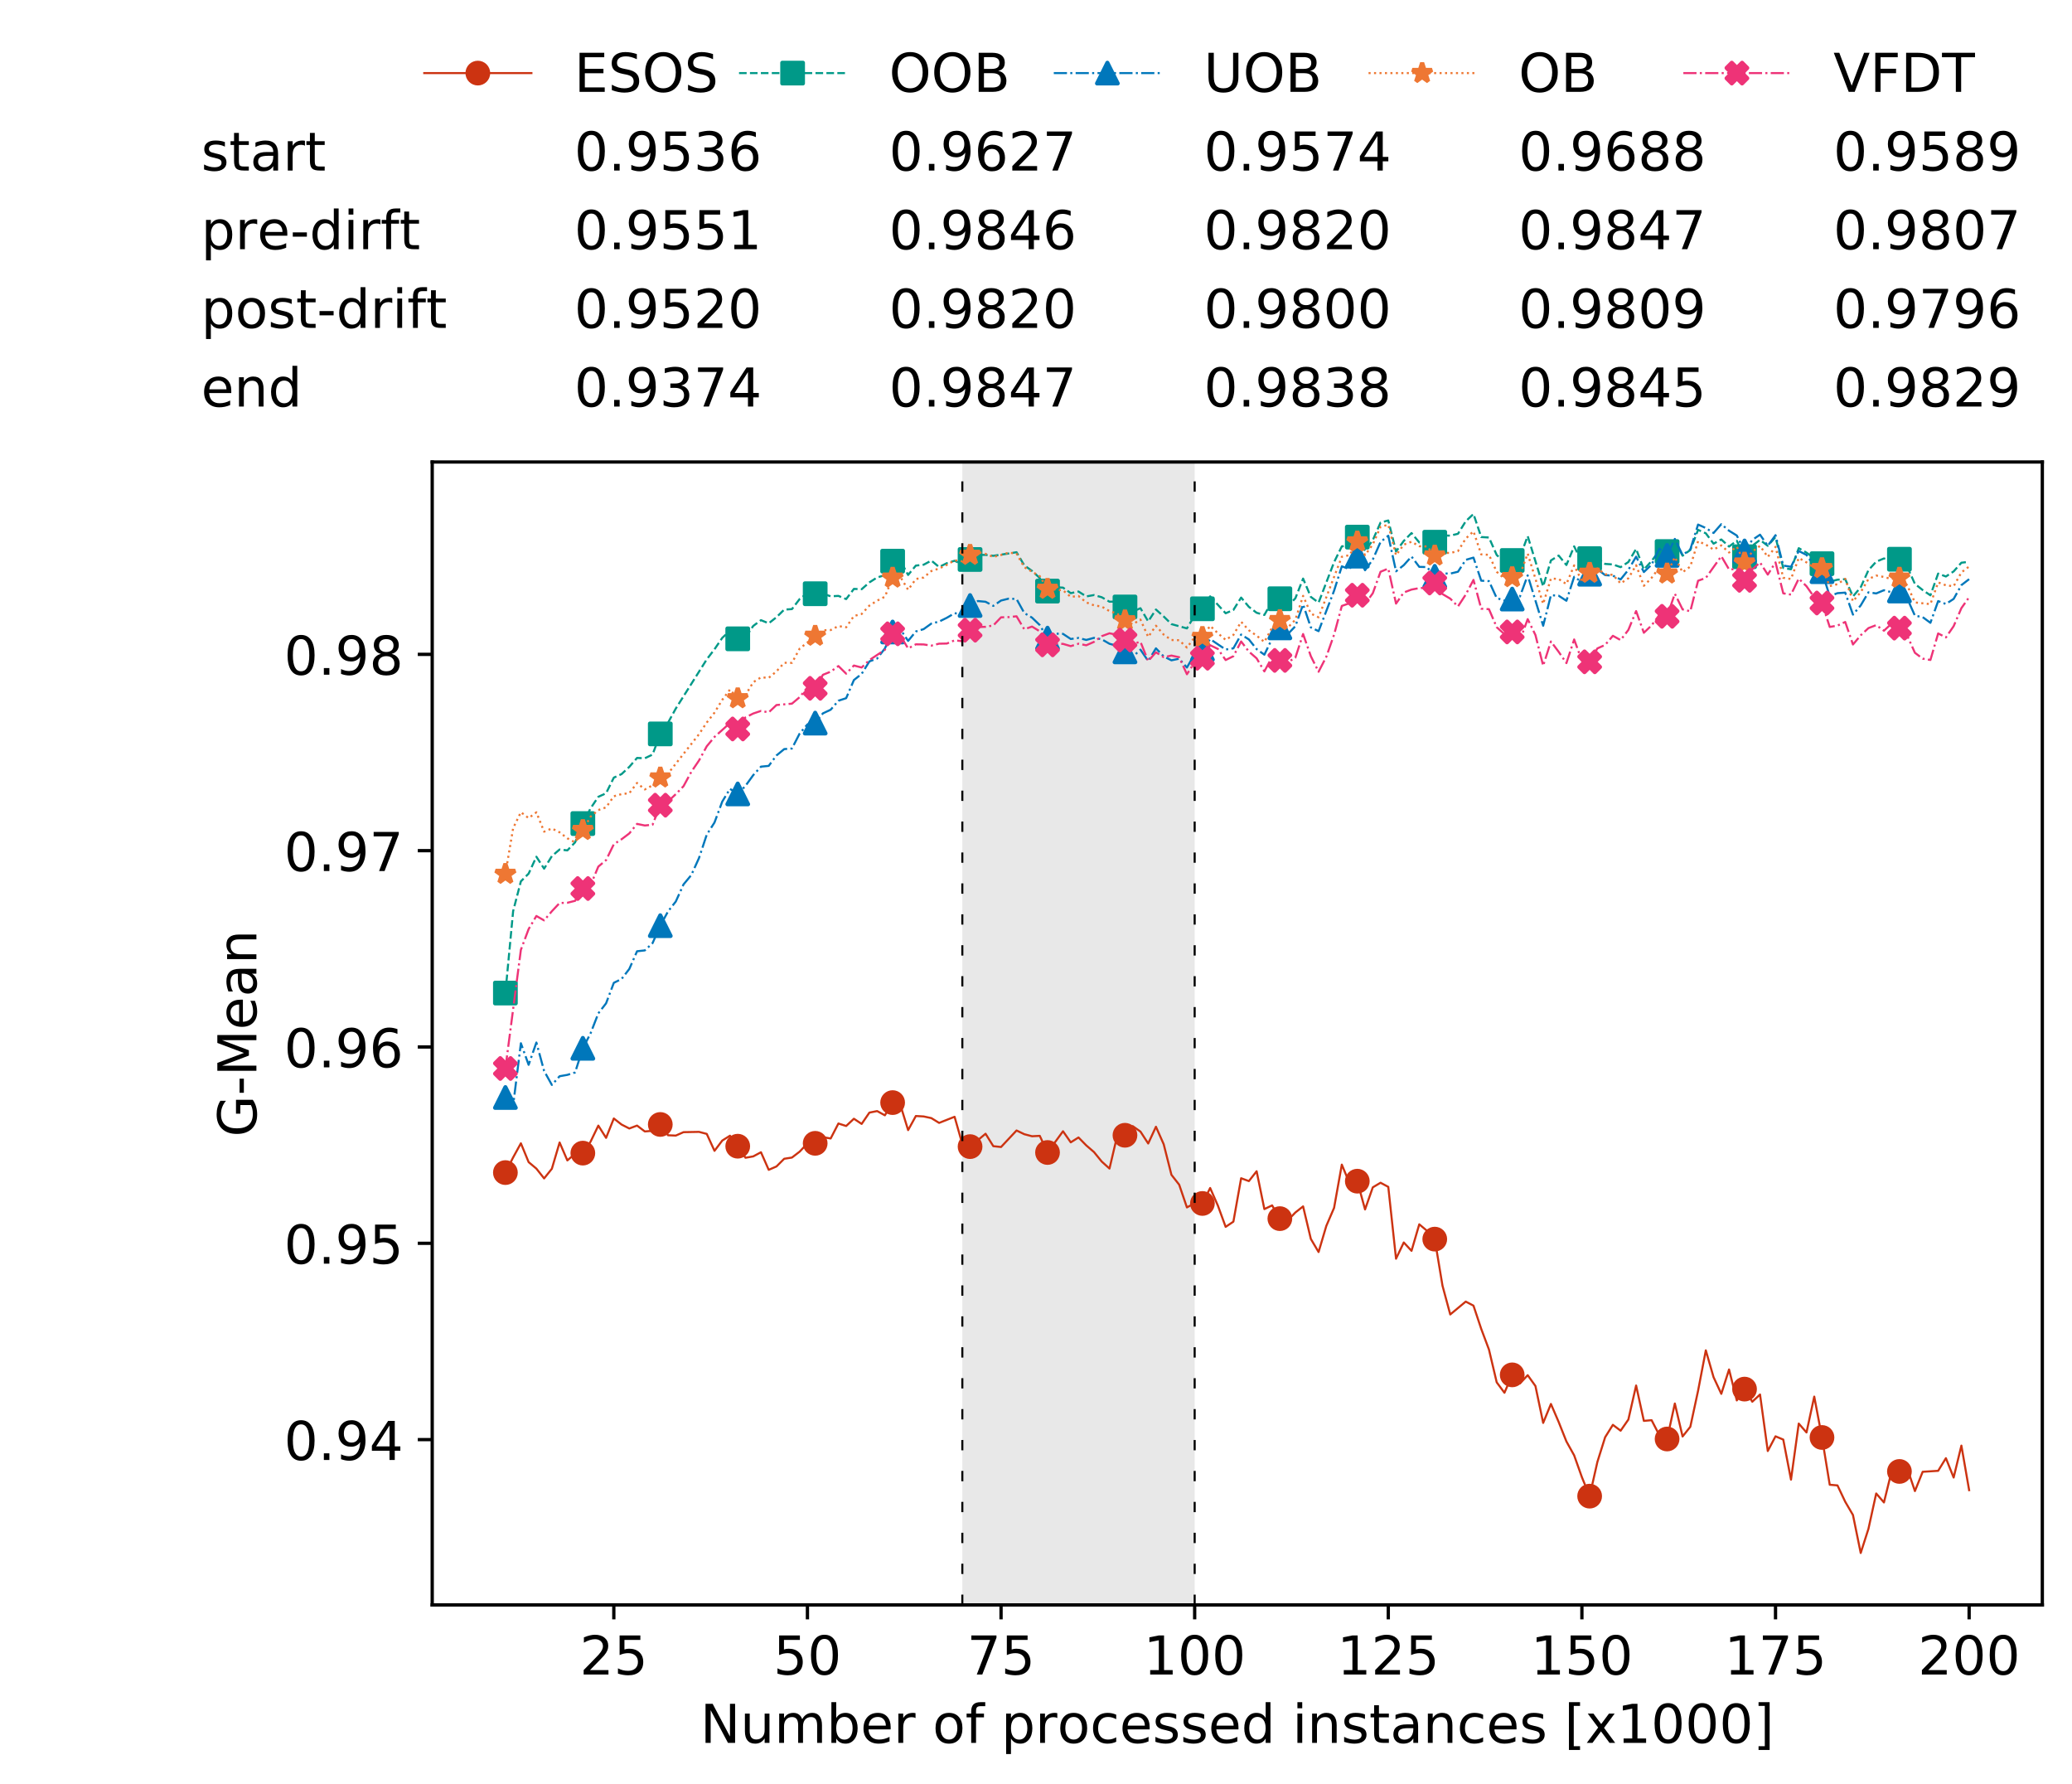 <?xml version="1.0" encoding="utf-8" standalone="no"?>
<!DOCTYPE svg PUBLIC "-//W3C//DTD SVG 1.1//EN"
  "http://www.w3.org/Graphics/SVG/1.1/DTD/svg11.dtd">
<!-- Created with matplotlib (https://matplotlib.org/) -->
<svg height="432.615pt" version="1.1" viewBox="0 0 502.65 432.615" width="502.65pt" xmlns="http://www.w3.org/2000/svg" xmlns:xlink="http://www.w3.org/1999/xlink">
 <defs>
  <style type="text/css">
*{stroke-linecap:butt;stroke-linejoin:round;white-space:pre;}
  </style>
 </defs>
 <g id="figure_1">
  <g id="patch_1">
   <path d="M 0 432.615 
L 502.65 432.615 
L 502.65 0 
L 0 0 
z
" style="fill:#ffffff;"/>
  </g>
  <g id="axes_1">
   <g id="patch_2">
    <path d="M 104.85 389.252 
L 495.45 389.252 
L 495.45 112.052 
L 104.85 112.052 
z
" style="fill:#ffffff;"/>
   </g>
   <g id="patch_3">
    <path clip-path="url(#pd7ff2260ab)" d="M 289.817 389.252 
L 289.817 112.052 
L 233.453 112.052 
L 233.453 389.252 
z
" style="fill:#d3d3d3;opacity:0.5;"/>
   </g>
   <g id="matplotlib.axis_1">
    <g id="xtick_1">
     <g id="line2d_1">
      <defs>
       <path d="M 0 0 
L 0 3.5 
" id="m3e7b37cc92" style="stroke:#000000;stroke-width:0.8;"/>
      </defs>
      <g>
       <use style="stroke:#000000;stroke-width:0.8;" x="148.908" xlink:href="#m3e7b37cc92" y="389.252"/>
      </g>
     </g>
     <g id="text_1">
      <!-- 25 -->
      <defs>
       <path d="M 19.188 8.297 
L 53.609 8.297 
L 53.609 0 
L 7.328 0 
L 7.328 8.297 
Q 12.938 14.109 22.625 23.891 
Q 32.328 33.688 34.812 36.531 
Q 39.547 41.844 41.422 45.531 
Q 43.312 49.219 43.312 52.781 
Q 43.312 58.594 39.234 62.25 
Q 35.156 65.922 28.609 65.922 
Q 23.969 65.922 18.812 64.312 
Q 13.672 62.703 7.812 59.422 
L 7.812 69.391 
Q 13.766 71.781 18.938 73 
Q 24.125 74.219 28.422 74.219 
Q 39.75 74.219 46.484 68.547 
Q 53.219 62.891 53.219 53.422 
Q 53.219 48.922 51.531 44.891 
Q 49.859 40.875 45.406 35.406 
Q 44.188 33.984 37.641 27.219 
Q 31.109 20.453 19.188 8.297 
z
" id="DejaVuSans-50"/>
       <path d="M 10.797 72.906 
L 49.516 72.906 
L 49.516 64.594 
L 19.828 64.594 
L 19.828 46.734 
Q 21.969 47.469 24.109 47.828 
Q 26.266 48.188 28.422 48.188 
Q 40.625 48.188 47.75 41.5 
Q 54.891 34.812 54.891 23.391 
Q 54.891 11.625 47.562 5.094 
Q 40.234 -1.422 26.906 -1.422 
Q 22.312 -1.422 17.547 -0.641 
Q 12.797 0.141 7.719 1.703 
L 7.719 11.625 
Q 12.109 9.234 16.797 8.062 
Q 21.484 6.891 26.703 6.891 
Q 35.156 6.891 40.078 11.328 
Q 45.016 15.766 45.016 23.391 
Q 45.016 31 40.078 35.438 
Q 35.156 39.891 26.703 39.891 
Q 22.75 39.891 18.812 39.016 
Q 14.891 38.141 10.797 36.281 
z
" id="DejaVuSans-53"/>
      </defs>
      <g transform="translate(140.636 406.13)scale(0.13 -0.13)">
       <use xlink:href="#DejaVuSans-50"/>
       <use x="63.623" xlink:href="#DejaVuSans-53"/>
      </g>
     </g>
    </g>
    <g id="xtick_2">
     <g id="line2d_2">
      <g>
       <use style="stroke:#000000;stroke-width:0.8;" x="195.877" xlink:href="#m3e7b37cc92" y="389.252"/>
      </g>
     </g>
     <g id="text_2">
      <!-- 50 -->
      <defs>
       <path d="M 31.781 66.406 
Q 24.172 66.406 20.328 58.906 
Q 16.5 51.422 16.5 36.375 
Q 16.5 21.391 20.328 13.891 
Q 24.172 6.391 31.781 6.391 
Q 39.453 6.391 43.281 13.891 
Q 47.125 21.391 47.125 36.375 
Q 47.125 51.422 43.281 58.906 
Q 39.453 66.406 31.781 66.406 
z
M 31.781 74.219 
Q 44.047 74.219 50.516 64.516 
Q 56.984 54.828 56.984 36.375 
Q 56.984 17.969 50.516 8.266 
Q 44.047 -1.422 31.781 -1.422 
Q 19.531 -1.422 13.062 8.266 
Q 6.594 17.969 6.594 36.375 
Q 6.594 54.828 13.062 64.516 
Q 19.531 74.219 31.781 74.219 
z
" id="DejaVuSans-48"/>
      </defs>
      <g transform="translate(187.606 406.13)scale(0.13 -0.13)">
       <use xlink:href="#DejaVuSans-53"/>
       <use x="63.623" xlink:href="#DejaVuSans-48"/>
      </g>
     </g>
    </g>
    <g id="xtick_3">
     <g id="line2d_3">
      <g>
       <use style="stroke:#000000;stroke-width:0.8;" x="242.847" xlink:href="#m3e7b37cc92" y="389.252"/>
      </g>
     </g>
     <g id="text_3">
      <!-- 75 -->
      <defs>
       <path d="M 8.203 72.906 
L 55.078 72.906 
L 55.078 68.703 
L 28.609 0 
L 18.312 0 
L 43.219 64.594 
L 8.203 64.594 
z
" id="DejaVuSans-55"/>
      </defs>
      <g transform="translate(234.576 406.13)scale(0.13 -0.13)">
       <use xlink:href="#DejaVuSans-55"/>
       <use x="63.623" xlink:href="#DejaVuSans-53"/>
      </g>
     </g>
    </g>
    <g id="xtick_4">
     <g id="line2d_4">
      <g>
       <use style="stroke:#000000;stroke-width:0.8;" x="289.817" xlink:href="#m3e7b37cc92" y="389.252"/>
      </g>
     </g>
     <g id="text_4">
      <!-- 100 -->
      <defs>
       <path d="M 12.406 8.297 
L 28.516 8.297 
L 28.516 63.922 
L 10.984 60.406 
L 10.984 69.391 
L 28.422 72.906 
L 38.281 72.906 
L 38.281 8.297 
L 54.391 8.297 
L 54.391 0 
L 12.406 0 
z
" id="DejaVuSans-49"/>
      </defs>
      <g transform="translate(277.41 406.13)scale(0.13 -0.13)">
       <use xlink:href="#DejaVuSans-49"/>
       <use x="63.623" xlink:href="#DejaVuSans-48"/>
       <use x="127.246" xlink:href="#DejaVuSans-48"/>
      </g>
     </g>
    </g>
    <g id="xtick_5">
     <g id="line2d_5">
      <g>
       <use style="stroke:#000000;stroke-width:0.8;" x="336.786" xlink:href="#m3e7b37cc92" y="389.252"/>
      </g>
     </g>
     <g id="text_5">
      <!-- 125 -->
      <g transform="translate(324.379 406.13)scale(0.13 -0.13)">
       <use xlink:href="#DejaVuSans-49"/>
       <use x="63.623" xlink:href="#DejaVuSans-50"/>
       <use x="127.246" xlink:href="#DejaVuSans-53"/>
      </g>
     </g>
    </g>
    <g id="xtick_6">
     <g id="line2d_6">
      <g>
       <use style="stroke:#000000;stroke-width:0.8;" x="383.756" xlink:href="#m3e7b37cc92" y="389.252"/>
      </g>
     </g>
     <g id="text_6">
      <!-- 150 -->
      <g transform="translate(371.349 406.13)scale(0.13 -0.13)">
       <use xlink:href="#DejaVuSans-49"/>
       <use x="63.623" xlink:href="#DejaVuSans-53"/>
       <use x="127.246" xlink:href="#DejaVuSans-48"/>
      </g>
     </g>
    </g>
    <g id="xtick_7">
     <g id="line2d_7">
      <g>
       <use style="stroke:#000000;stroke-width:0.8;" x="430.726" xlink:href="#m3e7b37cc92" y="389.252"/>
      </g>
     </g>
     <g id="text_7">
      <!-- 175 -->
      <g transform="translate(418.319 406.13)scale(0.13 -0.13)">
       <use xlink:href="#DejaVuSans-49"/>
       <use x="63.623" xlink:href="#DejaVuSans-55"/>
       <use x="127.246" xlink:href="#DejaVuSans-53"/>
      </g>
     </g>
    </g>
    <g id="xtick_8">
     <g id="line2d_8">
      <g>
       <use style="stroke:#000000;stroke-width:0.8;" x="477.695" xlink:href="#m3e7b37cc92" y="389.252"/>
      </g>
     </g>
     <g id="text_8">
      <!-- 200 -->
      <g transform="translate(465.289 406.13)scale(0.13 -0.13)">
       <use xlink:href="#DejaVuSans-50"/>
       <use x="63.623" xlink:href="#DejaVuSans-48"/>
       <use x="127.246" xlink:href="#DejaVuSans-48"/>
      </g>
     </g>
    </g>
    <g id="text_9">
     <!-- Number of processed instances [x1000] -->
     <defs>
      <path d="M 9.812 72.906 
L 23.094 72.906 
L 55.422 11.922 
L 55.422 72.906 
L 64.984 72.906 
L 64.984 0 
L 51.703 0 
L 19.391 60.984 
L 19.391 0 
L 9.812 0 
z
" id="DejaVuSans-78"/>
      <path d="M 8.5 21.578 
L 8.5 54.688 
L 17.484 54.688 
L 17.484 21.922 
Q 17.484 14.156 20.5 10.266 
Q 23.531 6.391 29.594 6.391 
Q 36.859 6.391 41.078 11.031 
Q 45.312 15.672 45.312 23.688 
L 45.312 54.688 
L 54.297 54.688 
L 54.297 0 
L 45.312 0 
L 45.312 8.406 
Q 42.047 3.422 37.719 1 
Q 33.406 -1.422 27.688 -1.422 
Q 18.266 -1.422 13.375 4.438 
Q 8.5 10.297 8.5 21.578 
z
M 31.109 56 
z
" id="DejaVuSans-117"/>
      <path d="M 52 44.188 
Q 55.375 50.25 60.062 53.125 
Q 64.75 56 71.094 56 
Q 79.641 56 84.281 50.016 
Q 88.922 44.047 88.922 33.016 
L 88.922 0 
L 79.891 0 
L 79.891 32.719 
Q 79.891 40.578 77.094 44.375 
Q 74.312 48.188 68.609 48.188 
Q 61.625 48.188 57.562 43.547 
Q 53.516 38.922 53.516 30.906 
L 53.516 0 
L 44.484 0 
L 44.484 32.719 
Q 44.484 40.625 41.703 44.406 
Q 38.922 48.188 33.109 48.188 
Q 26.219 48.188 22.156 43.531 
Q 18.109 38.875 18.109 30.906 
L 18.109 0 
L 9.078 0 
L 9.078 54.688 
L 18.109 54.688 
L 18.109 46.188 
Q 21.188 51.219 25.484 53.609 
Q 29.781 56 35.688 56 
Q 41.656 56 45.828 52.969 
Q 50 49.953 52 44.188 
z
" id="DejaVuSans-109"/>
      <path d="M 48.688 27.297 
Q 48.688 37.203 44.609 42.844 
Q 40.531 48.484 33.406 48.484 
Q 26.266 48.484 22.188 42.844 
Q 18.109 37.203 18.109 27.297 
Q 18.109 17.391 22.188 11.75 
Q 26.266 6.109 33.406 6.109 
Q 40.531 6.109 44.609 11.75 
Q 48.688 17.391 48.688 27.297 
z
M 18.109 46.391 
Q 20.953 51.266 25.266 53.625 
Q 29.594 56 35.594 56 
Q 45.562 56 51.781 48.094 
Q 58.016 40.188 58.016 27.297 
Q 58.016 14.406 51.781 6.484 
Q 45.562 -1.422 35.594 -1.422 
Q 29.594 -1.422 25.266 0.953 
Q 20.953 3.328 18.109 8.203 
L 18.109 0 
L 9.078 0 
L 9.078 75.984 
L 18.109 75.984 
z
" id="DejaVuSans-98"/>
      <path d="M 56.203 29.594 
L 56.203 25.203 
L 14.891 25.203 
Q 15.484 15.922 20.484 11.062 
Q 25.484 6.203 34.422 6.203 
Q 39.594 6.203 44.453 7.469 
Q 49.312 8.734 54.109 11.281 
L 54.109 2.781 
Q 49.266 0.734 44.188 -0.344 
Q 39.109 -1.422 33.891 -1.422 
Q 20.797 -1.422 13.156 6.188 
Q 5.516 13.812 5.516 26.812 
Q 5.516 40.234 12.766 48.109 
Q 20.016 56 32.328 56 
Q 43.359 56 49.781 48.891 
Q 56.203 41.797 56.203 29.594 
z
M 47.219 32.234 
Q 47.125 39.594 43.094 43.984 
Q 39.062 48.391 32.422 48.391 
Q 24.906 48.391 20.391 44.141 
Q 15.875 39.891 15.188 32.172 
z
" id="DejaVuSans-101"/>
      <path d="M 41.109 46.297 
Q 39.594 47.172 37.812 47.578 
Q 36.031 48 33.891 48 
Q 26.266 48 22.188 43.047 
Q 18.109 38.094 18.109 28.812 
L 18.109 0 
L 9.078 0 
L 9.078 54.688 
L 18.109 54.688 
L 18.109 46.188 
Q 20.953 51.172 25.484 53.578 
Q 30.031 56 36.531 56 
Q 37.453 56 38.578 55.875 
Q 39.703 55.766 41.062 55.516 
z
" id="DejaVuSans-114"/>
      <path id="DejaVuSans-32"/>
      <path d="M 30.609 48.391 
Q 23.391 48.391 19.188 42.75 
Q 14.984 37.109 14.984 27.297 
Q 14.984 17.484 19.156 11.844 
Q 23.344 6.203 30.609 6.203 
Q 37.797 6.203 41.984 11.859 
Q 46.188 17.531 46.188 27.297 
Q 46.188 37.016 41.984 42.703 
Q 37.797 48.391 30.609 48.391 
z
M 30.609 56 
Q 42.328 56 49.016 48.375 
Q 55.719 40.766 55.719 27.297 
Q 55.719 13.875 49.016 6.219 
Q 42.328 -1.422 30.609 -1.422 
Q 18.844 -1.422 12.172 6.219 
Q 5.516 13.875 5.516 27.297 
Q 5.516 40.766 12.172 48.375 
Q 18.844 56 30.609 56 
z
" id="DejaVuSans-111"/>
      <path d="M 37.109 75.984 
L 37.109 68.5 
L 28.516 68.5 
Q 23.688 68.5 21.797 66.547 
Q 19.922 64.594 19.922 59.516 
L 19.922 54.688 
L 34.719 54.688 
L 34.719 47.703 
L 19.922 47.703 
L 19.922 0 
L 10.891 0 
L 10.891 47.703 
L 2.297 47.703 
L 2.297 54.688 
L 10.891 54.688 
L 10.891 58.5 
Q 10.891 67.625 15.141 71.797 
Q 19.391 75.984 28.609 75.984 
z
" id="DejaVuSans-102"/>
      <path d="M 18.109 8.203 
L 18.109 -20.797 
L 9.078 -20.797 
L 9.078 54.688 
L 18.109 54.688 
L 18.109 46.391 
Q 20.953 51.266 25.266 53.625 
Q 29.594 56 35.594 56 
Q 45.562 56 51.781 48.094 
Q 58.016 40.188 58.016 27.297 
Q 58.016 14.406 51.781 6.484 
Q 45.562 -1.422 35.594 -1.422 
Q 29.594 -1.422 25.266 0.953 
Q 20.953 3.328 18.109 8.203 
z
M 48.688 27.297 
Q 48.688 37.203 44.609 42.844 
Q 40.531 48.484 33.406 48.484 
Q 26.266 48.484 22.188 42.844 
Q 18.109 37.203 18.109 27.297 
Q 18.109 17.391 22.188 11.75 
Q 26.266 6.109 33.406 6.109 
Q 40.531 6.109 44.609 11.75 
Q 48.688 17.391 48.688 27.297 
z
" id="DejaVuSans-112"/>
      <path d="M 48.781 52.594 
L 48.781 44.188 
Q 44.969 46.297 41.141 47.344 
Q 37.312 48.391 33.406 48.391 
Q 24.656 48.391 19.812 42.844 
Q 14.984 37.312 14.984 27.297 
Q 14.984 17.281 19.812 11.734 
Q 24.656 6.203 33.406 6.203 
Q 37.312 6.203 41.141 7.25 
Q 44.969 8.297 48.781 10.406 
L 48.781 2.094 
Q 45.016 0.344 40.984 -0.531 
Q 36.969 -1.422 32.422 -1.422 
Q 20.062 -1.422 12.781 6.344 
Q 5.516 14.109 5.516 27.297 
Q 5.516 40.672 12.859 48.328 
Q 20.219 56 33.016 56 
Q 37.156 56 41.109 55.141 
Q 45.062 54.297 48.781 52.594 
z
" id="DejaVuSans-99"/>
      <path d="M 44.281 53.078 
L 44.281 44.578 
Q 40.484 46.531 36.375 47.5 
Q 32.281 48.484 27.875 48.484 
Q 21.188 48.484 17.844 46.438 
Q 14.5 44.391 14.5 40.281 
Q 14.5 37.156 16.891 35.375 
Q 19.281 33.594 26.516 31.984 
L 29.594 31.297 
Q 39.156 29.25 43.188 25.516 
Q 47.219 21.781 47.219 15.094 
Q 47.219 7.469 41.188 3.016 
Q 35.156 -1.422 24.609 -1.422 
Q 20.219 -1.422 15.453 -0.562 
Q 10.688 0.297 5.422 2 
L 5.422 11.281 
Q 10.406 8.688 15.234 7.391 
Q 20.062 6.109 24.812 6.109 
Q 31.156 6.109 34.562 8.281 
Q 37.984 10.453 37.984 14.406 
Q 37.984 18.062 35.516 20.016 
Q 33.062 21.969 24.703 23.781 
L 21.578 24.516 
Q 13.234 26.266 9.516 29.906 
Q 5.812 33.547 5.812 39.891 
Q 5.812 47.609 11.281 51.797 
Q 16.75 56 26.812 56 
Q 31.781 56 36.172 55.266 
Q 40.578 54.547 44.281 53.078 
z
" id="DejaVuSans-115"/>
      <path d="M 45.406 46.391 
L 45.406 75.984 
L 54.391 75.984 
L 54.391 0 
L 45.406 0 
L 45.406 8.203 
Q 42.578 3.328 38.25 0.953 
Q 33.938 -1.422 27.875 -1.422 
Q 17.969 -1.422 11.734 6.484 
Q 5.516 14.406 5.516 27.297 
Q 5.516 40.188 11.734 48.094 
Q 17.969 56 27.875 56 
Q 33.938 56 38.25 53.625 
Q 42.578 51.266 45.406 46.391 
z
M 14.797 27.297 
Q 14.797 17.391 18.875 11.75 
Q 22.953 6.109 30.078 6.109 
Q 37.203 6.109 41.297 11.75 
Q 45.406 17.391 45.406 27.297 
Q 45.406 37.203 41.297 42.844 
Q 37.203 48.484 30.078 48.484 
Q 22.953 48.484 18.875 42.844 
Q 14.797 37.203 14.797 27.297 
z
" id="DejaVuSans-100"/>
      <path d="M 9.422 54.688 
L 18.406 54.688 
L 18.406 0 
L 9.422 0 
z
M 9.422 75.984 
L 18.406 75.984 
L 18.406 64.594 
L 9.422 64.594 
z
" id="DejaVuSans-105"/>
      <path d="M 54.891 33.016 
L 54.891 0 
L 45.906 0 
L 45.906 32.719 
Q 45.906 40.484 42.875 44.328 
Q 39.844 48.188 33.797 48.188 
Q 26.516 48.188 22.312 43.547 
Q 18.109 38.922 18.109 30.906 
L 18.109 0 
L 9.078 0 
L 9.078 54.688 
L 18.109 54.688 
L 18.109 46.188 
Q 21.344 51.125 25.703 53.562 
Q 30.078 56 35.797 56 
Q 45.219 56 50.047 50.172 
Q 54.891 44.344 54.891 33.016 
z
" id="DejaVuSans-110"/>
      <path d="M 18.312 70.219 
L 18.312 54.688 
L 36.812 54.688 
L 36.812 47.703 
L 18.312 47.703 
L 18.312 18.016 
Q 18.312 11.328 20.141 9.422 
Q 21.969 7.516 27.594 7.516 
L 36.812 7.516 
L 36.812 0 
L 27.594 0 
Q 17.188 0 13.234 3.875 
Q 9.281 7.766 9.281 18.016 
L 9.281 47.703 
L 2.688 47.703 
L 2.688 54.688 
L 9.281 54.688 
L 9.281 70.219 
z
" id="DejaVuSans-116"/>
      <path d="M 34.281 27.484 
Q 23.391 27.484 19.188 25 
Q 14.984 22.516 14.984 16.5 
Q 14.984 11.719 18.141 8.906 
Q 21.297 6.109 26.703 6.109 
Q 34.188 6.109 38.703 11.406 
Q 43.219 16.703 43.219 25.484 
L 43.219 27.484 
z
M 52.203 31.203 
L 52.203 0 
L 43.219 0 
L 43.219 8.297 
Q 40.141 3.328 35.547 0.953 
Q 30.953 -1.422 24.312 -1.422 
Q 15.922 -1.422 10.953 3.297 
Q 6 8.016 6 15.922 
Q 6 25.141 12.172 29.828 
Q 18.359 34.516 30.609 34.516 
L 43.219 34.516 
L 43.219 35.406 
Q 43.219 41.609 39.141 45 
Q 35.062 48.391 27.688 48.391 
Q 23 48.391 18.547 47.266 
Q 14.109 46.141 10.016 43.891 
L 10.016 52.203 
Q 14.938 54.109 19.578 55.047 
Q 24.219 56 28.609 56 
Q 40.484 56 46.344 49.844 
Q 52.203 43.703 52.203 31.203 
z
" id="DejaVuSans-97"/>
      <path d="M 8.594 75.984 
L 29.297 75.984 
L 29.297 69 
L 17.578 69 
L 17.578 -6.203 
L 29.297 -6.203 
L 29.297 -13.188 
L 8.594 -13.188 
z
" id="DejaVuSans-91"/>
      <path d="M 54.891 54.688 
L 35.109 28.078 
L 55.906 0 
L 45.312 0 
L 29.391 21.484 
L 13.484 0 
L 2.875 0 
L 24.125 28.609 
L 4.688 54.688 
L 15.281 54.688 
L 29.781 35.203 
L 44.281 54.688 
z
" id="DejaVuSans-120"/>
      <path d="M 30.422 75.984 
L 30.422 -13.188 
L 9.719 -13.188 
L 9.719 -6.203 
L 21.391 -6.203 
L 21.391 69 
L 9.719 69 
L 9.719 75.984 
z
" id="DejaVuSans-93"/>
     </defs>
     <g transform="translate(169.881 422.711)scale(0.13 -0.13)">
      <use xlink:href="#DejaVuSans-78"/>
      <use x="74.805" xlink:href="#DejaVuSans-117"/>
      <use x="138.184" xlink:href="#DejaVuSans-109"/>
      <use x="235.596" xlink:href="#DejaVuSans-98"/>
      <use x="299.072" xlink:href="#DejaVuSans-101"/>
      <use x="360.596" xlink:href="#DejaVuSans-114"/>
      <use x="401.709" xlink:href="#DejaVuSans-32"/>
      <use x="433.496" xlink:href="#DejaVuSans-111"/>
      <use x="494.678" xlink:href="#DejaVuSans-102"/>
      <use x="529.883" xlink:href="#DejaVuSans-32"/>
      <use x="561.67" xlink:href="#DejaVuSans-112"/>
      <use x="625.146" xlink:href="#DejaVuSans-114"/>
      <use x="666.229" xlink:href="#DejaVuSans-111"/>
      <use x="727.41" xlink:href="#DejaVuSans-99"/>
      <use x="782.391" xlink:href="#DejaVuSans-101"/>
      <use x="843.914" xlink:href="#DejaVuSans-115"/>
      <use x="896.014" xlink:href="#DejaVuSans-115"/>
      <use x="948.113" xlink:href="#DejaVuSans-101"/>
      <use x="1009.637" xlink:href="#DejaVuSans-100"/>
      <use x="1073.113" xlink:href="#DejaVuSans-32"/>
      <use x="1104.9" xlink:href="#DejaVuSans-105"/>
      <use x="1132.684" xlink:href="#DejaVuSans-110"/>
      <use x="1196.062" xlink:href="#DejaVuSans-115"/>
      <use x="1248.162" xlink:href="#DejaVuSans-116"/>
      <use x="1287.371" xlink:href="#DejaVuSans-97"/>
      <use x="1348.65" xlink:href="#DejaVuSans-110"/>
      <use x="1412.029" xlink:href="#DejaVuSans-99"/>
      <use x="1467.01" xlink:href="#DejaVuSans-101"/>
      <use x="1528.533" xlink:href="#DejaVuSans-115"/>
      <use x="1580.633" xlink:href="#DejaVuSans-32"/>
      <use x="1612.42" xlink:href="#DejaVuSans-91"/>
      <use x="1651.434" xlink:href="#DejaVuSans-120"/>
      <use x="1710.613" xlink:href="#DejaVuSans-49"/>
      <use x="1774.236" xlink:href="#DejaVuSans-48"/>
      <use x="1837.859" xlink:href="#DejaVuSans-48"/>
      <use x="1901.482" xlink:href="#DejaVuSans-48"/>
      <use x="1965.105" xlink:href="#DejaVuSans-93"/>
     </g>
    </g>
   </g>
   <g id="matplotlib.axis_2">
    <g id="ytick_1">
     <g id="line2d_9">
      <defs>
       <path d="M 0 0 
L -3.5 0 
" id="m2f88d58ae4" style="stroke:#000000;stroke-width:0.8;"/>
      </defs>
      <g>
       <use style="stroke:#000000;stroke-width:0.8;" x="104.85" xlink:href="#m2f88d58ae4" y="349.155"/>
      </g>
     </g>
     <g id="text_10">
      <!-- 0.94 -->
      <defs>
       <path d="M 10.688 12.406 
L 21 12.406 
L 21 0 
L 10.688 0 
z
" id="DejaVuSans-46"/>
       <path d="M 10.984 1.516 
L 10.984 10.5 
Q 14.703 8.734 18.5 7.812 
Q 22.312 6.891 25.984 6.891 
Q 35.75 6.891 40.891 13.453 
Q 46.047 20.016 46.781 33.406 
Q 43.953 29.203 39.594 26.953 
Q 35.25 24.703 29.984 24.703 
Q 19.047 24.703 12.672 31.312 
Q 6.297 37.938 6.297 49.422 
Q 6.297 60.641 12.938 67.422 
Q 19.578 74.219 30.609 74.219 
Q 43.266 74.219 49.922 64.516 
Q 56.594 54.828 56.594 36.375 
Q 56.594 19.141 48.406 8.859 
Q 40.234 -1.422 26.422 -1.422 
Q 22.703 -1.422 18.891 -0.688 
Q 15.094 0.047 10.984 1.516 
z
M 30.609 32.422 
Q 37.25 32.422 41.125 36.953 
Q 45.016 41.5 45.016 49.422 
Q 45.016 57.281 41.125 61.844 
Q 37.25 66.406 30.609 66.406 
Q 23.969 66.406 20.094 61.844 
Q 16.219 57.281 16.219 49.422 
Q 16.219 41.5 20.094 36.953 
Q 23.969 32.422 30.609 32.422 
z
" id="DejaVuSans-57"/>
       <path d="M 37.797 64.312 
L 12.891 25.391 
L 37.797 25.391 
z
M 35.203 72.906 
L 47.609 72.906 
L 47.609 25.391 
L 58.016 25.391 
L 58.016 17.188 
L 47.609 17.188 
L 47.609 0 
L 37.797 0 
L 37.797 17.188 
L 4.891 17.188 
L 4.891 26.703 
z
" id="DejaVuSans-52"/>
      </defs>
      <g transform="translate(68.905 354.094)scale(0.13 -0.13)">
       <use xlink:href="#DejaVuSans-48"/>
       <use x="63.623" xlink:href="#DejaVuSans-46"/>
       <use x="95.41" xlink:href="#DejaVuSans-57"/>
       <use x="159.033" xlink:href="#DejaVuSans-52"/>
      </g>
     </g>
    </g>
    <g id="ytick_2">
     <g id="line2d_10">
      <g>
       <use style="stroke:#000000;stroke-width:0.8;" x="104.85" xlink:href="#m2f88d58ae4" y="301.542"/>
      </g>
     </g>
     <g id="text_11">
      <!-- 0.95 -->
      <g transform="translate(68.905 306.481)scale(0.13 -0.13)">
       <use xlink:href="#DejaVuSans-48"/>
       <use x="63.623" xlink:href="#DejaVuSans-46"/>
       <use x="95.41" xlink:href="#DejaVuSans-57"/>
       <use x="159.033" xlink:href="#DejaVuSans-53"/>
      </g>
     </g>
    </g>
    <g id="ytick_3">
     <g id="line2d_11">
      <g>
       <use style="stroke:#000000;stroke-width:0.8;" x="104.85" xlink:href="#m2f88d58ae4" y="253.929"/>
      </g>
     </g>
     <g id="text_12">
      <!-- 0.96 -->
      <defs>
       <path d="M 33.016 40.375 
Q 26.375 40.375 22.484 35.828 
Q 18.609 31.297 18.609 23.391 
Q 18.609 15.531 22.484 10.953 
Q 26.375 6.391 33.016 6.391 
Q 39.656 6.391 43.531 10.953 
Q 47.406 15.531 47.406 23.391 
Q 47.406 31.297 43.531 35.828 
Q 39.656 40.375 33.016 40.375 
z
M 52.594 71.297 
L 52.594 62.312 
Q 48.875 64.062 45.094 64.984 
Q 41.312 65.922 37.594 65.922 
Q 27.828 65.922 22.672 59.328 
Q 17.531 52.734 16.797 39.406 
Q 19.672 43.656 24.016 45.922 
Q 28.375 48.188 33.594 48.188 
Q 44.578 48.188 50.953 41.516 
Q 57.328 34.859 57.328 23.391 
Q 57.328 12.156 50.688 5.359 
Q 44.047 -1.422 33.016 -1.422 
Q 20.359 -1.422 13.672 8.266 
Q 6.984 17.969 6.984 36.375 
Q 6.984 53.656 15.188 63.938 
Q 23.391 74.219 37.203 74.219 
Q 40.922 74.219 44.703 73.484 
Q 48.484 72.75 52.594 71.297 
z
" id="DejaVuSans-54"/>
      </defs>
      <g transform="translate(68.905 258.868)scale(0.13 -0.13)">
       <use xlink:href="#DejaVuSans-48"/>
       <use x="63.623" xlink:href="#DejaVuSans-46"/>
       <use x="95.41" xlink:href="#DejaVuSans-57"/>
       <use x="159.033" xlink:href="#DejaVuSans-54"/>
      </g>
     </g>
    </g>
    <g id="ytick_4">
     <g id="line2d_12">
      <g>
       <use style="stroke:#000000;stroke-width:0.8;" x="104.85" xlink:href="#m2f88d58ae4" y="206.315"/>
      </g>
     </g>
     <g id="text_13">
      <!-- 0.97 -->
      <g transform="translate(68.905 211.254)scale(0.13 -0.13)">
       <use xlink:href="#DejaVuSans-48"/>
       <use x="63.623" xlink:href="#DejaVuSans-46"/>
       <use x="95.41" xlink:href="#DejaVuSans-57"/>
       <use x="159.033" xlink:href="#DejaVuSans-55"/>
      </g>
     </g>
    </g>
    <g id="ytick_5">
     <g id="line2d_13">
      <g>
       <use style="stroke:#000000;stroke-width:0.8;" x="104.85" xlink:href="#m2f88d58ae4" y="158.702"/>
      </g>
     </g>
     <g id="text_14">
      <!-- 0.98 -->
      <defs>
       <path d="M 31.781 34.625 
Q 24.75 34.625 20.719 30.859 
Q 16.703 27.094 16.703 20.516 
Q 16.703 13.922 20.719 10.156 
Q 24.75 6.391 31.781 6.391 
Q 38.812 6.391 42.859 10.172 
Q 46.922 13.969 46.922 20.516 
Q 46.922 27.094 42.891 30.859 
Q 38.875 34.625 31.781 34.625 
z
M 21.922 38.812 
Q 15.578 40.375 12.031 44.719 
Q 8.5 49.078 8.5 55.328 
Q 8.5 64.062 14.719 69.141 
Q 20.953 74.219 31.781 74.219 
Q 42.672 74.219 48.875 69.141 
Q 55.078 64.062 55.078 55.328 
Q 55.078 49.078 51.531 44.719 
Q 48 40.375 41.703 38.812 
Q 48.828 37.156 52.797 32.312 
Q 56.781 27.484 56.781 20.516 
Q 56.781 9.906 50.312 4.234 
Q 43.844 -1.422 31.781 -1.422 
Q 19.734 -1.422 13.25 4.234 
Q 6.781 9.906 6.781 20.516 
Q 6.781 27.484 10.781 32.312 
Q 14.797 37.156 21.922 38.812 
z
M 18.312 54.391 
Q 18.312 48.734 21.844 45.562 
Q 25.391 42.391 31.781 42.391 
Q 38.141 42.391 41.719 45.562 
Q 45.312 48.734 45.312 54.391 
Q 45.312 60.062 41.719 63.234 
Q 38.141 66.406 31.781 66.406 
Q 25.391 66.406 21.844 63.234 
Q 18.312 60.062 18.312 54.391 
z
" id="DejaVuSans-56"/>
      </defs>
      <g transform="translate(68.905 163.641)scale(0.13 -0.13)">
       <use xlink:href="#DejaVuSans-48"/>
       <use x="63.623" xlink:href="#DejaVuSans-46"/>
       <use x="95.41" xlink:href="#DejaVuSans-57"/>
       <use x="159.033" xlink:href="#DejaVuSans-56"/>
      </g>
     </g>
    </g>
    <g id="text_15">
     <!-- G-Mean -->
     <defs>
      <path d="M 59.516 10.406 
L 59.516 29.984 
L 43.406 29.984 
L 43.406 38.094 
L 69.281 38.094 
L 69.281 6.781 
Q 63.578 2.734 56.688 0.656 
Q 49.812 -1.422 42 -1.422 
Q 24.906 -1.422 15.25 8.562 
Q 5.609 18.562 5.609 36.375 
Q 5.609 54.25 15.25 64.234 
Q 24.906 74.219 42 74.219 
Q 49.125 74.219 55.547 72.453 
Q 61.969 70.703 67.391 67.281 
L 67.391 56.781 
Q 61.922 61.422 55.766 63.766 
Q 49.609 66.109 42.828 66.109 
Q 29.438 66.109 22.719 58.641 
Q 16.016 51.172 16.016 36.375 
Q 16.016 21.625 22.719 14.156 
Q 29.438 6.688 42.828 6.688 
Q 48.047 6.688 52.141 7.594 
Q 56.25 8.5 59.516 10.406 
z
" id="DejaVuSans-71"/>
      <path d="M 4.891 31.391 
L 31.203 31.391 
L 31.203 23.391 
L 4.891 23.391 
z
" id="DejaVuSans-45"/>
      <path d="M 9.812 72.906 
L 24.516 72.906 
L 43.109 23.297 
L 61.812 72.906 
L 76.516 72.906 
L 76.516 0 
L 66.891 0 
L 66.891 64.016 
L 48.094 14.016 
L 38.188 14.016 
L 19.391 64.016 
L 19.391 0 
L 9.812 0 
z
" id="DejaVuSans-77"/>
     </defs>
     <g transform="translate(62.201 275.744)rotate(-90)scale(0.13 -0.13)">
      <use xlink:href="#DejaVuSans-71"/>
      <use x="77.49" xlink:href="#DejaVuSans-45"/>
      <use x="113.574" xlink:href="#DejaVuSans-77"/>
      <use x="199.854" xlink:href="#DejaVuSans-101"/>
      <use x="261.377" xlink:href="#DejaVuSans-97"/>
      <use x="322.656" xlink:href="#DejaVuSans-110"/>
     </g>
    </g>
   </g>
   <g id="line2d_14"/>
   <g id="line2d_15"/>
   <g id="line2d_16"/>
   <g id="line2d_17"/>
   <g id="line2d_18"/>
   <g id="line2d_19">
    <path clip-path="url(#pd7ff2260ab)" d="M 122.605 284.392 
L 124.483 280.714 
L 126.362 277.291 
L 128.241 281.852 
L 130.12 283.429 
L 131.998 285.808 
L 133.877 283.463 
L 135.756 277.091 
L 137.635 281.439 
L 139.514 279.826 
L 141.392 279.671 
L 143.271 276.886 
L 145.15 272.998 
L 147.029 275.971 
L 148.908 271.269 
L 150.786 272.742 
L 152.665 273.698 
L 154.544 272.991 
L 156.423 274.415 
L 158.302 274.265 
L 160.18 272.719 
L 162.059 275.341 
L 163.938 275.419 
L 165.817 274.588 
L 169.574 274.518 
L 171.453 275.009 
L 173.332 279.116 
L 175.211 276.629 
L 177.089 275.447 
L 178.968 277.994 
L 180.847 280.795 
L 182.726 280.466 
L 184.605 279.46 
L 186.483 283.722 
L 188.362 282.909 
L 190.241 281.04 
L 192.12 280.747 
L 193.998 279.308 
L 195.877 277.303 
L 197.756 277.295 
L 199.635 275.795 
L 201.514 276.12 
L 203.392 272.487 
L 205.271 273.094 
L 207.15 271.331 
L 209.029 272.586 
L 210.908 269.845 
L 212.786 269.473 
L 214.665 270.502 
L 216.544 267.418 
L 218.423 267.985 
L 220.302 274.09 
L 222.18 270.671 
L 224.059 270.776 
L 225.938 271.18 
L 227.817 272.339 
L 231.574 270.858 
L 233.453 277.478 
L 235.332 278.092 
L 239.089 274.973 
L 240.968 277.985 
L 242.847 278.188 
L 246.605 274.179 
L 248.483 275.081 
L 250.362 275.578 
L 252.241 275.481 
L 254.12 279.519 
L 257.877 274.368 
L 259.756 277.055 
L 261.635 275.876 
L 263.514 277.794 
L 265.392 279.412 
L 267.271 281.717 
L 269.15 283.415 
L 271.029 275.452 
L 272.908 275.341 
L 274.786 273.127 
L 276.665 274.448 
L 278.544 277.338 
L 280.423 273.275 
L 282.302 277.513 
L 284.18 284.932 
L 286.059 287.329 
L 287.938 292.839 
L 289.817 291.817 
L 291.695 291.881 
L 293.574 288.13 
L 295.453 292.411 
L 297.332 297.556 
L 299.211 296.295 
L 301.089 285.763 
L 302.968 286.458 
L 304.847 284.067 
L 306.726 293.246 
L 308.605 292.35 
L 310.483 295.56 
L 312.362 296.028 
L 314.241 294.074 
L 316.12 292.59 
L 317.998 300.483 
L 319.877 303.659 
L 321.756 297.318 
L 323.635 292.954 
L 325.514 282.461 
L 327.392 287.001 
L 329.271 286.477 
L 331.15 293.329 
L 333.029 287.97 
L 334.908 286.856 
L 336.786 287.86 
L 338.665 305.282 
L 340.544 301.342 
L 342.423 303.369 
L 344.302 296.937 
L 346.18 298.508 
L 348.059 300.529 
L 349.938 311.828 
L 351.817 318.801 
L 355.574 315.681 
L 357.453 316.664 
L 359.332 322.296 
L 361.211 327.318 
L 363.089 335.263 
L 364.968 337.792 
L 366.847 333.451 
L 368.726 335.532 
L 370.605 333.532 
L 372.483 336.154 
L 374.362 345.102 
L 376.241 340.51 
L 378.12 344.881 
L 379.998 349.601 
L 381.877 352.976 
L 383.756 358.272 
L 385.635 362.868 
L 387.514 354.564 
L 389.392 348.575 
L 391.271 345.573 
L 393.15 346.994 
L 395.029 344.289 
L 396.908 336.033 
L 398.786 344.61 
L 400.665 344.445 
L 402.544 348.08 
L 404.423 349.004 
L 406.302 340.399 
L 408.18 348.395 
L 410.059 346.036 
L 411.938 337.305 
L 413.817 327.505 
L 415.695 334.014 
L 417.574 338.055 
L 419.453 332.149 
L 421.332 339.649 
L 423.211 336.904 
L 425.089 339.964 
L 426.968 338.217 
L 428.847 351.922 
L 430.726 348.355 
L 432.605 349.148 
L 434.483 358.864 
L 436.362 345.266 
L 438.241 347.419 
L 440.12 338.721 
L 441.998 348.635 
L 443.877 360.099 
L 445.756 360.262 
L 447.635 364.224 
L 449.514 367.441 
L 451.392 376.652 
L 453.271 370.79 
L 455.15 362.217 
L 457.029 364.395 
L 458.908 356.754 
L 460.786 356.875 
L 462.665 356.081 
L 464.544 361.634 
L 466.423 356.96 
L 470.18 356.722 
L 472.059 353.66 
L 473.938 358.353 
L 475.817 350.609 
L 477.695 361.414 
L 477.695 361.414 
" style="fill:none;stroke:#cc3311;stroke-linecap:square;stroke-width:0.5;"/>
    <defs>
     <path d="M 0 2.5 
C 0.663 2.5 1.299 2.237 1.768 1.768 
C 2.237 1.299 2.5 0.663 2.5 0 
C 2.5 -0.663 2.237 -1.299 1.768 -1.768 
C 1.299 -2.237 0.663 -2.5 0 -2.5 
C -0.663 -2.5 -1.299 -2.237 -1.768 -1.768 
C -2.237 -1.299 -2.5 -0.663 -2.5 0 
C -2.5 0.663 -2.237 1.299 -1.768 1.768 
C -1.299 2.237 -0.663 2.5 0 2.5 
z
" id="m19a17fa738" style="stroke:#cc3311;"/>
    </defs>
    <g clip-path="url(#pd7ff2260ab)">
     <use style="fill:#cc3311;stroke:#cc3311;" x="122.605" xlink:href="#m19a17fa738" y="284.392"/>
     <use style="fill:#cc3311;stroke:#cc3311;" x="141.392" xlink:href="#m19a17fa738" y="279.671"/>
     <use style="fill:#cc3311;stroke:#cc3311;" x="160.18" xlink:href="#m19a17fa738" y="272.719"/>
     <use style="fill:#cc3311;stroke:#cc3311;" x="178.968" xlink:href="#m19a17fa738" y="277.994"/>
     <use style="fill:#cc3311;stroke:#cc3311;" x="197.756" xlink:href="#m19a17fa738" y="277.295"/>
     <use style="fill:#cc3311;stroke:#cc3311;" x="216.544" xlink:href="#m19a17fa738" y="267.418"/>
     <use style="fill:#cc3311;stroke:#cc3311;" x="235.332" xlink:href="#m19a17fa738" y="278.092"/>
     <use style="fill:#cc3311;stroke:#cc3311;" x="254.12" xlink:href="#m19a17fa738" y="279.519"/>
     <use style="fill:#cc3311;stroke:#cc3311;" x="272.908" xlink:href="#m19a17fa738" y="275.341"/>
     <use style="fill:#cc3311;stroke:#cc3311;" x="291.695" xlink:href="#m19a17fa738" y="291.881"/>
     <use style="fill:#cc3311;stroke:#cc3311;" x="310.483" xlink:href="#m19a17fa738" y="295.56"/>
     <use style="fill:#cc3311;stroke:#cc3311;" x="329.271" xlink:href="#m19a17fa738" y="286.477"/>
     <use style="fill:#cc3311;stroke:#cc3311;" x="348.059" xlink:href="#m19a17fa738" y="300.529"/>
     <use style="fill:#cc3311;stroke:#cc3311;" x="366.847" xlink:href="#m19a17fa738" y="333.451"/>
     <use style="fill:#cc3311;stroke:#cc3311;" x="385.635" xlink:href="#m19a17fa738" y="362.868"/>
     <use style="fill:#cc3311;stroke:#cc3311;" x="404.423" xlink:href="#m19a17fa738" y="349.004"/>
     <use style="fill:#cc3311;stroke:#cc3311;" x="423.211" xlink:href="#m19a17fa738" y="336.904"/>
     <use style="fill:#cc3311;stroke:#cc3311;" x="441.998" xlink:href="#m19a17fa738" y="348.635"/>
     <use style="fill:#cc3311;stroke:#cc3311;" x="460.786" xlink:href="#m19a17fa738" y="356.875"/>
    </g>
   </g>
   <g id="line2d_20"/>
   <g id="line2d_21"/>
   <g id="line2d_22"/>
   <g id="line2d_23"/>
   <g id="line2d_24">
    <path clip-path="url(#pd7ff2260ab)" d="M 122.605 240.849 
L 124.483 220.979 
L 126.362 213.754 
L 128.241 211.881 
L 130.12 207.788 
L 131.998 210.682 
L 133.877 207.639 
L 135.756 206.031 
L 137.635 206.249 
L 139.514 204.3 
L 141.392 199.743 
L 143.271 196.038 
L 145.15 193.251 
L 147.029 192.391 
L 148.908 188.603 
L 150.786 187.746 
L 152.665 185.988 
L 154.544 183.826 
L 156.423 183.91 
L 158.302 183.011 
L 160.18 177.997 
L 162.059 175.279 
L 163.938 171.855 
L 171.453 159.92 
L 173.332 157.465 
L 175.211 154.708 
L 177.089 152.956 
L 178.968 154.935 
L 180.847 154.574 
L 182.726 151.815 
L 184.605 150.411 
L 186.483 151.178 
L 188.362 149.701 
L 190.241 147.849 
L 192.12 147.727 
L 193.998 145.276 
L 195.877 143.86 
L 197.756 144 
L 199.635 143.995 
L 201.514 144.623 
L 203.392 144.525 
L 205.271 145.298 
L 207.15 142.827 
L 209.029 142.903 
L 210.908 141.252 
L 212.786 140.056 
L 214.665 139.498 
L 216.544 136.1 
L 218.423 135.966 
L 220.302 139.445 
L 222.18 137.174 
L 224.059 136.967 
L 225.938 135.959 
L 227.817 137.523 
L 229.695 136.594 
L 231.574 136.002 
L 233.453 136.898 
L 237.211 134.594 
L 239.089 134.581 
L 240.968 134.8 
L 244.726 134.237 
L 246.605 133.933 
L 248.483 137.113 
L 250.362 138.466 
L 252.241 140.203 
L 254.12 143.359 
L 255.998 142.41 
L 257.877 142.52 
L 259.756 143.86 
L 261.635 143.463 
L 263.514 144.655 
L 265.392 144.321 
L 267.271 144.847 
L 269.15 145.934 
L 271.029 145.895 
L 272.908 147.214 
L 274.786 148.341 
L 276.665 147.512 
L 278.544 150.713 
L 280.423 147.834 
L 282.302 149.516 
L 284.18 151.366 
L 287.938 152.407 
L 289.817 149.255 
L 291.695 147.651 
L 293.574 144.637 
L 297.332 148.738 
L 299.211 147.94 
L 301.089 144.932 
L 302.968 147.184 
L 304.847 148.619 
L 306.726 149.147 
L 308.605 145.8 
L 310.483 145.215 
L 312.362 147.059 
L 314.241 145.111 
L 316.12 140.327 
L 317.998 144.767 
L 319.877 146.158 
L 323.635 136.35 
L 325.514 132.519 
L 327.392 132.254 
L 329.271 130.275 
L 331.15 133.602 
L 333.029 130.999 
L 334.908 126.735 
L 336.786 126.232 
L 338.665 133.751 
L 340.544 131.191 
L 342.423 129.283 
L 344.302 131.557 
L 346.18 131.609 
L 348.059 131.507 
L 349.938 129.863 
L 351.817 129.913 
L 353.695 129.458 
L 355.574 126.428 
L 357.453 124.652 
L 359.332 130.253 
L 361.211 130.364 
L 363.089 134.607 
L 364.968 136.304 
L 366.847 135.936 
L 368.726 135.138 
L 370.605 130.017 
L 374.362 142.225 
L 376.241 135.929 
L 378.12 134.742 
L 379.998 137.034 
L 381.877 132.509 
L 383.756 136.359 
L 385.635 135.48 
L 387.514 135.336 
L 389.392 136.769 
L 391.271 136.898 
L 393.15 137.551 
L 395.029 136.309 
L 396.908 133.125 
L 398.786 138.133 
L 400.665 136.071 
L 402.544 133.541 
L 404.423 133.765 
L 406.302 131.105 
L 408.18 134.777 
L 410.059 133.378 
L 411.938 128.507 
L 413.817 129.344 
L 415.695 131.862 
L 417.574 130.839 
L 419.453 132.563 
L 421.332 131.153 
L 423.211 135.025 
L 425.089 132.357 
L 426.968 130.95 
L 428.847 132.377 
L 430.726 130.262 
L 432.605 137.764 
L 434.483 138.068 
L 436.362 132.948 
L 438.241 134.035 
L 441.998 136.721 
L 443.877 141.063 
L 445.756 140.601 
L 447.635 140.466 
L 449.514 144.659 
L 451.392 142.434 
L 453.271 138.283 
L 455.15 136.226 
L 457.029 135.446 
L 458.908 135.95 
L 460.786 135.637 
L 462.665 137.427 
L 464.544 141.617 
L 466.423 143.101 
L 468.302 144.385 
L 470.18 139.114 
L 472.059 139.818 
L 473.938 138.588 
L 475.817 136.476 
L 477.695 136.258 
L 477.695 136.258 
" style="fill:none;stroke:#009988;stroke-dasharray:1.85,0.8;stroke-dashoffset:0;stroke-width:0.5;"/>
    <defs>
     <path d="M -2.5 2.5 
L 2.5 2.5 
L 2.5 -2.5 
L -2.5 -2.5 
z
" id="mb06fa56eae" style="stroke:#009988;stroke-linejoin:miter;"/>
    </defs>
    <g clip-path="url(#pd7ff2260ab)">
     <use style="fill:#009988;stroke:#009988;stroke-linejoin:miter;" x="122.605" xlink:href="#mb06fa56eae" y="240.849"/>
     <use style="fill:#009988;stroke:#009988;stroke-linejoin:miter;" x="141.392" xlink:href="#mb06fa56eae" y="199.743"/>
     <use style="fill:#009988;stroke:#009988;stroke-linejoin:miter;" x="160.18" xlink:href="#mb06fa56eae" y="177.997"/>
     <use style="fill:#009988;stroke:#009988;stroke-linejoin:miter;" x="178.968" xlink:href="#mb06fa56eae" y="154.935"/>
     <use style="fill:#009988;stroke:#009988;stroke-linejoin:miter;" x="197.756" xlink:href="#mb06fa56eae" y="144"/>
     <use style="fill:#009988;stroke:#009988;stroke-linejoin:miter;" x="216.544" xlink:href="#mb06fa56eae" y="136.1"/>
     <use style="fill:#009988;stroke:#009988;stroke-linejoin:miter;" x="235.332" xlink:href="#mb06fa56eae" y="135.695"/>
     <use style="fill:#009988;stroke:#009988;stroke-linejoin:miter;" x="254.12" xlink:href="#mb06fa56eae" y="143.359"/>
     <use style="fill:#009988;stroke:#009988;stroke-linejoin:miter;" x="272.908" xlink:href="#mb06fa56eae" y="147.214"/>
     <use style="fill:#009988;stroke:#009988;stroke-linejoin:miter;" x="291.695" xlink:href="#mb06fa56eae" y="147.651"/>
     <use style="fill:#009988;stroke:#009988;stroke-linejoin:miter;" x="310.483" xlink:href="#mb06fa56eae" y="145.215"/>
     <use style="fill:#009988;stroke:#009988;stroke-linejoin:miter;" x="329.271" xlink:href="#mb06fa56eae" y="130.275"/>
     <use style="fill:#009988;stroke:#009988;stroke-linejoin:miter;" x="348.059" xlink:href="#mb06fa56eae" y="131.507"/>
     <use style="fill:#009988;stroke:#009988;stroke-linejoin:miter;" x="366.847" xlink:href="#mb06fa56eae" y="135.936"/>
     <use style="fill:#009988;stroke:#009988;stroke-linejoin:miter;" x="385.635" xlink:href="#mb06fa56eae" y="135.48"/>
     <use style="fill:#009988;stroke:#009988;stroke-linejoin:miter;" x="404.423" xlink:href="#mb06fa56eae" y="133.765"/>
     <use style="fill:#009988;stroke:#009988;stroke-linejoin:miter;" x="423.211" xlink:href="#mb06fa56eae" y="135.025"/>
     <use style="fill:#009988;stroke:#009988;stroke-linejoin:miter;" x="441.998" xlink:href="#mb06fa56eae" y="136.721"/>
     <use style="fill:#009988;stroke:#009988;stroke-linejoin:miter;" x="460.786" xlink:href="#mb06fa56eae" y="135.637"/>
    </g>
   </g>
   <g id="line2d_25"/>
   <g id="line2d_26"/>
   <g id="line2d_27"/>
   <g id="line2d_28"/>
   <g id="line2d_29">
    <path clip-path="url(#pd7ff2260ab)" d="M 122.605 266.179 
L 124.483 268.085 
L 126.362 253.022 
L 128.241 258.254 
L 130.12 252.847 
L 131.998 259.742 
L 133.877 263.13 
L 135.756 261.024 
L 137.635 260.693 
L 139.514 260.106 
L 141.392 254.248 
L 143.271 250.605 
L 145.15 245.767 
L 147.029 243.342 
L 148.908 238.367 
L 150.786 237.438 
L 152.665 235.003 
L 154.544 230.713 
L 156.423 230.505 
L 158.302 228.747 
L 160.18 224.503 
L 162.059 221.045 
L 163.938 218.657 
L 165.817 214.501 
L 167.695 212.239 
L 169.574 208.098 
L 171.453 202.43 
L 173.332 199.483 
L 175.211 194.413 
L 177.089 191.322 
L 178.968 192.554 
L 180.847 190.597 
L 182.726 187.999 
L 184.605 185.937 
L 186.483 185.754 
L 188.362 183.226 
L 190.241 181.681 
L 192.12 181.536 
L 193.998 177.893 
L 195.877 175.688 
L 197.756 175.374 
L 199.635 173.014 
L 201.514 172.129 
L 203.392 169.948 
L 205.271 169.332 
L 207.15 164.935 
L 209.029 163.438 
L 210.908 160.411 
L 212.786 159.72 
L 214.665 157.274 
L 216.544 153.28 
L 218.423 152.64 
L 220.302 155.441 
L 222.18 153.154 
L 224.059 152.59 
L 225.938 151.239 
L 227.817 150.759 
L 229.695 149.833 
L 231.574 148.726 
L 233.453 148.942 
L 235.332 146.861 
L 237.211 145.773 
L 239.089 145.95 
L 240.968 146.946 
L 242.847 145.65 
L 244.726 145.185 
L 246.605 145.286 
L 248.483 148.674 
L 250.362 149.798 
L 252.241 151.605 
L 254.12 154.765 
L 255.998 153.683 
L 257.877 153.734 
L 259.756 154.977 
L 261.635 154.722 
L 263.514 155.209 
L 265.392 154.703 
L 267.271 155.048 
L 269.15 156.137 
L 271.029 156.653 
L 272.908 158.1 
L 274.786 159.286 
L 276.665 157.564 
L 278.544 160.319 
L 280.423 157.243 
L 282.302 159.211 
L 284.18 160.151 
L 286.059 159.76 
L 287.938 161.9 
L 289.817 158.635 
L 291.695 157.478 
L 293.574 155.008 
L 297.332 157.532 
L 299.211 157.24 
L 301.089 153.9 
L 302.968 155.082 
L 304.847 157.437 
L 306.726 158.783 
L 308.605 154.882 
L 310.483 152.285 
L 312.362 153.835 
L 314.241 151.887 
L 316.12 146.599 
L 317.998 152.17 
L 319.877 153.079 
L 323.635 143.271 
L 325.514 137.351 
L 327.392 138.048 
L 329.271 134.888 
L 331.15 138.305 
L 333.029 135.702 
L 334.908 131.438 
L 336.786 129.937 
L 338.665 138.561 
L 340.544 137.071 
L 342.423 134.977 
L 344.302 137.483 
L 346.18 137.535 
L 348.059 139.768 
L 349.938 139.069 
L 351.817 139.12 
L 353.695 138.665 
L 355.574 135.787 
L 357.453 135.235 
L 359.332 140.836 
L 361.211 140.947 
L 363.089 145.058 
L 364.968 145.661 
L 366.847 145.294 
L 368.726 144.672 
L 370.605 139.552 
L 374.362 151.76 
L 376.241 144.358 
L 378.12 144.483 
L 379.998 145.705 
L 381.877 139.897 
L 383.756 141.173 
L 385.635 139.271 
L 387.514 138.052 
L 389.392 139.486 
L 391.271 139.614 
L 393.15 140.534 
L 395.029 138.199 
L 396.908 135.015 
L 398.786 138.74 
L 400.665 136.939 
L 402.544 133.068 
L 404.423 134.705 
L 406.302 130.703 
L 408.18 134.635 
L 410.059 133.236 
L 411.938 127.226 
L 413.817 128.063 
L 415.695 129.269 
L 417.574 127.126 
L 419.453 128.718 
L 421.332 129.883 
L 423.211 133.624 
L 425.089 130.957 
L 426.968 129.681 
L 428.847 132.371 
L 430.726 129.795 
L 432.605 137.166 
L 434.483 137.47 
L 436.362 133.634 
L 438.241 134.589 
L 440.12 137.249 
L 441.998 138.651 
L 443.877 144.585 
L 445.756 143.863 
L 447.635 143.729 
L 449.514 149.061 
L 451.392 146.836 
L 453.271 143.659 
L 455.15 143.928 
L 457.029 143.148 
L 458.908 143.652 
L 460.786 143.339 
L 462.665 145.129 
L 464.544 149.319 
L 466.423 149.668 
L 468.302 151.056 
L 470.18 145.785 
L 472.059 146.489 
L 473.938 145.259 
L 475.817 141.911 
L 477.695 140.468 
L 477.695 140.468 
" style="fill:none;stroke:#0077bb;stroke-dasharray:3.2,0.8,0.5,0.8;stroke-dashoffset:0;stroke-width:0.5;"/>
    <defs>
     <path d="M 0 -2.5 
L -2.5 2.5 
L 2.5 2.5 
z
" id="mf432d1ff1a" style="stroke:#0077bb;stroke-linejoin:miter;"/>
    </defs>
    <g clip-path="url(#pd7ff2260ab)">
     <use style="fill:#0077bb;stroke:#0077bb;stroke-linejoin:miter;" x="122.605" xlink:href="#mf432d1ff1a" y="266.179"/>
     <use style="fill:#0077bb;stroke:#0077bb;stroke-linejoin:miter;" x="141.392" xlink:href="#mf432d1ff1a" y="254.248"/>
     <use style="fill:#0077bb;stroke:#0077bb;stroke-linejoin:miter;" x="160.18" xlink:href="#mf432d1ff1a" y="224.503"/>
     <use style="fill:#0077bb;stroke:#0077bb;stroke-linejoin:miter;" x="178.968" xlink:href="#mf432d1ff1a" y="192.554"/>
     <use style="fill:#0077bb;stroke:#0077bb;stroke-linejoin:miter;" x="197.756" xlink:href="#mf432d1ff1a" y="175.374"/>
     <use style="fill:#0077bb;stroke:#0077bb;stroke-linejoin:miter;" x="216.544" xlink:href="#mf432d1ff1a" y="153.28"/>
     <use style="fill:#0077bb;stroke:#0077bb;stroke-linejoin:miter;" x="235.332" xlink:href="#mf432d1ff1a" y="146.861"/>
     <use style="fill:#0077bb;stroke:#0077bb;stroke-linejoin:miter;" x="254.12" xlink:href="#mf432d1ff1a" y="154.765"/>
     <use style="fill:#0077bb;stroke:#0077bb;stroke-linejoin:miter;" x="272.908" xlink:href="#mf432d1ff1a" y="158.1"/>
     <use style="fill:#0077bb;stroke:#0077bb;stroke-linejoin:miter;" x="291.695" xlink:href="#mf432d1ff1a" y="157.478"/>
     <use style="fill:#0077bb;stroke:#0077bb;stroke-linejoin:miter;" x="310.483" xlink:href="#mf432d1ff1a" y="152.285"/>
     <use style="fill:#0077bb;stroke:#0077bb;stroke-linejoin:miter;" x="329.271" xlink:href="#mf432d1ff1a" y="134.888"/>
     <use style="fill:#0077bb;stroke:#0077bb;stroke-linejoin:miter;" x="348.059" xlink:href="#mf432d1ff1a" y="139.768"/>
     <use style="fill:#0077bb;stroke:#0077bb;stroke-linejoin:miter;" x="366.847" xlink:href="#mf432d1ff1a" y="145.294"/>
     <use style="fill:#0077bb;stroke:#0077bb;stroke-linejoin:miter;" x="385.635" xlink:href="#mf432d1ff1a" y="139.271"/>
     <use style="fill:#0077bb;stroke:#0077bb;stroke-linejoin:miter;" x="404.423" xlink:href="#mf432d1ff1a" y="134.705"/>
     <use style="fill:#0077bb;stroke:#0077bb;stroke-linejoin:miter;" x="423.211" xlink:href="#mf432d1ff1a" y="133.624"/>
     <use style="fill:#0077bb;stroke:#0077bb;stroke-linejoin:miter;" x="441.998" xlink:href="#mf432d1ff1a" y="138.651"/>
     <use style="fill:#0077bb;stroke:#0077bb;stroke-linejoin:miter;" x="460.786" xlink:href="#mf432d1ff1a" y="143.339"/>
    </g>
   </g>
   <g id="line2d_30"/>
   <g id="line2d_31"/>
   <g id="line2d_32"/>
   <g id="line2d_33"/>
   <g id="line2d_34">
    <path clip-path="url(#pd7ff2260ab)" d="M 122.605 211.972 
L 124.483 200.856 
L 126.362 196.981 
L 128.241 198.417 
L 130.12 197.017 
L 131.998 201.706 
L 133.877 200.931 
L 135.756 201.872 
L 137.635 203.318 
L 139.514 204.302 
L 141.392 201.333 
L 143.271 198.067 
L 145.15 196.464 
L 147.029 195.813 
L 148.908 193.121 
L 150.786 192.597 
L 152.665 192.384 
L 154.544 189.894 
L 156.423 191.471 
L 158.302 190.467 
L 160.18 188.593 
L 162.059 187.623 
L 169.574 178.063 
L 171.453 175.24 
L 173.332 172.839 
L 175.211 169.739 
L 177.089 167.239 
L 178.968 169.378 
L 180.847 168.579 
L 182.726 165.467 
L 184.605 164.279 
L 186.483 164.406 
L 188.362 162.832 
L 190.241 160.745 
L 192.12 160.768 
L 193.998 157.296 
L 199.635 152.862 
L 201.514 152.806 
L 203.392 151.841 
L 205.271 152.138 
L 207.15 149.399 
L 209.029 148.912 
L 210.908 146.877 
L 212.786 145.678 
L 214.665 144.725 
L 216.544 140.12 
L 218.423 139.915 
L 220.302 143.052 
L 222.18 140.429 
L 224.059 140.074 
L 225.938 138.498 
L 227.817 137.883 
L 229.695 137.005 
L 231.574 135.885 
L 233.453 136.15 
L 235.332 134.596 
L 237.211 133.851 
L 239.089 134.332 
L 240.968 135.072 
L 242.847 134.609 
L 244.726 134.031 
L 246.605 134.268 
L 248.483 137.572 
L 252.241 139.747 
L 254.12 142.833 
L 257.877 143.169 
L 259.756 144.757 
L 261.635 144.554 
L 263.514 146.104 
L 265.392 146.817 
L 267.271 147.121 
L 269.15 148.211 
L 271.029 148.805 
L 272.908 150.475 
L 274.786 151.42 
L 276.665 150.272 
L 278.544 154.483 
L 280.423 151.753 
L 282.302 153.917 
L 284.18 155.225 
L 286.059 155.271 
L 287.938 157.063 
L 289.817 154.55 
L 291.695 154.502 
L 293.574 151.779 
L 295.453 153.583 
L 297.332 155.189 
L 299.211 153.991 
L 301.089 150.799 
L 302.968 152.863 
L 304.847 154.168 
L 306.726 155.702 
L 308.605 152.185 
L 310.483 150.418 
L 312.362 152.262 
L 314.241 150.314 
L 316.12 144.521 
L 317.998 148.81 
L 319.877 149.72 
L 325.514 135.039 
L 327.392 134.641 
L 329.271 131.351 
L 331.15 134.637 
L 333.029 132.034 
L 334.908 127.77 
L 336.786 127.267 
L 338.665 134.658 
L 340.544 132.097 
L 342.423 131.388 
L 344.302 132.48 
L 346.18 132.532 
L 348.059 134.765 
L 349.938 134.064 
L 351.817 134.115 
L 353.695 133.66 
L 355.574 130.63 
L 357.453 128.853 
L 359.332 134.454 
L 361.211 134.565 
L 363.089 138.677 
L 364.968 140.374 
L 366.847 140.007 
L 368.726 139.385 
L 370.605 134.265 
L 374.362 146.473 
L 376.241 140.306 
L 378.12 140.43 
L 379.998 141.652 
L 381.877 137.127 
L 383.756 140.978 
L 385.635 138.945 
L 387.514 137.858 
L 389.392 139.292 
L 391.271 139.42 
L 393.15 141.497 
L 395.029 140.255 
L 396.908 137.071 
L 398.786 142.079 
L 400.665 140.148 
L 402.544 137.618 
L 404.423 139.125 
L 406.302 135.124 
L 408.18 138.796 
L 410.059 137.397 
L 411.938 131.256 
L 413.817 132.093 
L 415.695 133.3 
L 417.574 132.276 
L 419.453 134 
L 421.332 132.59 
L 423.211 136.462 
L 425.089 133.794 
L 426.968 132.388 
L 428.847 135.078 
L 430.726 132.629 
L 432.605 140.13 
L 434.483 140.434 
L 436.362 135.315 
L 438.241 136.401 
L 440.12 137.72 
L 441.998 137.804 
L 443.877 142.146 
L 445.756 141.684 
L 447.635 140.379 
L 449.514 145.842 
L 451.392 143.617 
L 453.271 140.44 
L 455.15 139.588 
L 457.029 139.939 
L 458.908 140.443 
L 460.786 140.13 
L 462.665 141.92 
L 464.544 146.11 
L 468.302 146.525 
L 470.18 141.254 
L 472.059 141.958 
L 473.938 142.184 
L 475.817 138.836 
L 477.695 137.394 
L 477.695 137.394 
" style="fill:none;stroke:#ee7733;stroke-dasharray:0.5,0.825;stroke-dashoffset:0;stroke-width:0.5;"/>
    <defs>
     <path d="M 0 -2.5 
L -0.561 -0.773 
L -2.378 -0.773 
L -0.908 0.295 
L -1.469 2.023 
L -0 0.955 
L 1.469 2.023 
L 0.908 0.295 
L 2.378 -0.773 
L 0.561 -0.773 
z
" id="md50e34e3f2" style="stroke:#ee7733;stroke-linejoin:bevel;"/>
    </defs>
    <g clip-path="url(#pd7ff2260ab)">
     <use style="fill:#ee7733;stroke:#ee7733;stroke-linejoin:bevel;" x="122.605" xlink:href="#md50e34e3f2" y="211.972"/>
     <use style="fill:#ee7733;stroke:#ee7733;stroke-linejoin:bevel;" x="141.392" xlink:href="#md50e34e3f2" y="201.333"/>
     <use style="fill:#ee7733;stroke:#ee7733;stroke-linejoin:bevel;" x="160.18" xlink:href="#md50e34e3f2" y="188.593"/>
     <use style="fill:#ee7733;stroke:#ee7733;stroke-linejoin:bevel;" x="178.968" xlink:href="#md50e34e3f2" y="169.378"/>
     <use style="fill:#ee7733;stroke:#ee7733;stroke-linejoin:bevel;" x="197.756" xlink:href="#md50e34e3f2" y="154.221"/>
     <use style="fill:#ee7733;stroke:#ee7733;stroke-linejoin:bevel;" x="216.544" xlink:href="#md50e34e3f2" y="140.12"/>
     <use style="fill:#ee7733;stroke:#ee7733;stroke-linejoin:bevel;" x="235.332" xlink:href="#md50e34e3f2" y="134.596"/>
     <use style="fill:#ee7733;stroke:#ee7733;stroke-linejoin:bevel;" x="254.12" xlink:href="#md50e34e3f2" y="142.833"/>
     <use style="fill:#ee7733;stroke:#ee7733;stroke-linejoin:bevel;" x="272.908" xlink:href="#md50e34e3f2" y="150.475"/>
     <use style="fill:#ee7733;stroke:#ee7733;stroke-linejoin:bevel;" x="291.695" xlink:href="#md50e34e3f2" y="154.502"/>
     <use style="fill:#ee7733;stroke:#ee7733;stroke-linejoin:bevel;" x="310.483" xlink:href="#md50e34e3f2" y="150.418"/>
     <use style="fill:#ee7733;stroke:#ee7733;stroke-linejoin:bevel;" x="329.271" xlink:href="#md50e34e3f2" y="131.351"/>
     <use style="fill:#ee7733;stroke:#ee7733;stroke-linejoin:bevel;" x="348.059" xlink:href="#md50e34e3f2" y="134.765"/>
     <use style="fill:#ee7733;stroke:#ee7733;stroke-linejoin:bevel;" x="366.847" xlink:href="#md50e34e3f2" y="140.007"/>
     <use style="fill:#ee7733;stroke:#ee7733;stroke-linejoin:bevel;" x="385.635" xlink:href="#md50e34e3f2" y="138.945"/>
     <use style="fill:#ee7733;stroke:#ee7733;stroke-linejoin:bevel;" x="404.423" xlink:href="#md50e34e3f2" y="139.125"/>
     <use style="fill:#ee7733;stroke:#ee7733;stroke-linejoin:bevel;" x="423.211" xlink:href="#md50e34e3f2" y="136.462"/>
     <use style="fill:#ee7733;stroke:#ee7733;stroke-linejoin:bevel;" x="441.998" xlink:href="#md50e34e3f2" y="137.804"/>
     <use style="fill:#ee7733;stroke:#ee7733;stroke-linejoin:bevel;" x="460.786" xlink:href="#md50e34e3f2" y="140.13"/>
    </g>
   </g>
   <g id="line2d_35"/>
   <g id="line2d_36"/>
   <g id="line2d_37"/>
   <g id="line2d_38"/>
   <g id="line2d_39">
    <path clip-path="url(#pd7ff2260ab)" d="M 122.605 259.144 
L 126.362 230.351 
L 128.241 225.334 
L 130.12 222.156 
L 131.998 223.227 
L 133.877 221.007 
L 135.756 219.011 
L 137.635 218.951 
L 139.514 218.48 
L 141.392 215.496 
L 143.271 214.664 
L 145.15 210.177 
L 147.029 208.604 
L 148.908 204.759 
L 150.786 203.547 
L 152.665 202.131 
L 154.544 199.822 
L 156.423 200.21 
L 158.302 200.029 
L 160.18 195.287 
L 162.059 194.361 
L 163.938 192.611 
L 165.817 190.683 
L 167.695 187.216 
L 169.574 184.442 
L 171.453 181.002 
L 173.332 178.727 
L 177.089 175.36 
L 178.968 176.798 
L 180.847 173.998 
L 182.726 173.053 
L 184.605 172.421 
L 186.483 172.774 
L 188.362 170.996 
L 192.12 170.66 
L 193.998 169.077 
L 195.877 166.704 
L 197.756 166.942 
L 199.635 163.662 
L 201.514 162.903 
L 203.392 161.541 
L 205.271 163.391 
L 207.15 161.413 
L 209.029 161.894 
L 210.908 160.097 
L 214.665 157.597 
L 216.544 153.722 
L 218.423 154.178 
L 220.302 157.275 
L 222.18 156.272 
L 224.059 156.298 
L 225.938 156.583 
L 227.817 156.115 
L 229.695 156.079 
L 231.574 155.306 
L 233.453 155.506 
L 235.332 152.845 
L 237.211 152.096 
L 239.089 152.023 
L 240.968 151.693 
L 242.847 149.724 
L 244.726 149.672 
L 246.605 149.471 
L 248.483 152.627 
L 250.362 151.966 
L 252.241 153.113 
L 254.12 156.398 
L 255.998 156.135 
L 257.877 156.161 
L 259.756 156.71 
L 261.635 156.127 
L 263.514 156.502 
L 265.392 155.679 
L 267.271 154.294 
L 269.15 153.594 
L 271.029 153.975 
L 272.908 155.221 
L 274.786 156.16 
L 276.665 155.652 
L 278.544 160.327 
L 280.423 158.201 
L 282.302 159.398 
L 284.18 158.999 
L 286.059 159.406 
L 287.938 163.528 
L 289.817 160.62 
L 291.695 159.642 
L 293.574 156.486 
L 295.453 157.386 
L 297.332 160.083 
L 299.211 159.153 
L 301.089 155.575 
L 302.968 158.031 
L 304.847 159.671 
L 306.726 162.837 
L 308.605 159.321 
L 310.483 160.172 
L 312.362 160.634 
L 314.241 159.518 
L 316.12 153.773 
L 317.998 159.153 
L 319.877 162.924 
L 321.756 159.271 
L 323.635 153.933 
L 325.514 146.961 
L 327.392 146.298 
L 329.271 144.365 
L 331.15 146.487 
L 333.029 143.884 
L 334.908 138.67 
L 336.786 137.9 
L 338.665 146.394 
L 340.544 143.699 
L 342.423 142.991 
L 344.302 142.637 
L 346.18 142.558 
L 348.059 141.4 
L 349.938 144.082 
L 351.817 145.192 
L 353.695 147.083 
L 355.574 144.204 
L 357.453 140.646 
L 359.332 147.635 
L 361.211 147.746 
L 363.089 152.12 
L 364.968 153.817 
L 366.847 153.263 
L 368.726 155.282 
L 370.605 150.162 
L 372.483 154.007 
L 374.362 161.464 
L 376.241 155.579 
L 378.12 158.09 
L 379.998 160.828 
L 381.877 155.091 
L 383.756 160.239 
L 385.635 160.512 
L 387.514 157.26 
L 389.392 156.419 
L 391.271 154.202 
L 393.15 155.243 
L 395.029 152.777 
L 396.908 148.205 
L 398.786 153.469 
L 400.665 151.669 
L 402.544 149.139 
L 404.423 149.476 
L 406.302 143.998 
L 408.18 147.8 
L 410.059 148.254 
L 411.938 140.85 
L 413.817 140.171 
L 417.574 134.903 
L 419.453 138.102 
L 421.332 138.03 
L 423.211 140.746 
L 425.089 138.078 
L 426.968 136.413 
L 428.847 139.361 
L 430.726 136.405 
L 432.605 143.907 
L 434.483 144.211 
L 436.362 140.333 
L 438.241 142.185 
L 440.12 144.845 
L 441.998 146.249 
L 443.877 152.056 
L 445.756 151.728 
L 447.635 150.85 
L 449.514 156.313 
L 451.392 154.088 
L 453.271 152.337 
L 455.15 151.615 
L 457.029 152.968 
L 458.908 151.233 
L 460.786 152.344 
L 462.665 154.134 
L 464.544 158.324 
L 466.423 159.741 
L 468.302 160.067 
L 470.18 153.631 
L 472.059 154.598 
L 473.938 151.87 
L 475.817 147.494 
L 477.695 144.842 
L 477.695 144.842 
" style="fill:none;stroke:#ee3377;stroke-dasharray:3.2,0.8,0.5,0.8;stroke-dashoffset:0;stroke-width:0.5;"/>
    <defs>
     <path d="M -1.25 2.5 
L 0 1.25 
L 1.25 2.5 
L 2.5 1.25 
L 1.25 0 
L 2.5 -1.25 
L 1.25 -2.5 
L 0 -1.25 
L -1.25 -2.5 
L -2.5 -1.25 
L -1.25 0 
L -2.5 1.25 
z
" id="med3b000698" style="stroke:#ee3377;stroke-linejoin:miter;"/>
    </defs>
    <g clip-path="url(#pd7ff2260ab)">
     <use style="fill:#ee3377;stroke:#ee3377;stroke-linejoin:miter;" x="122.605" xlink:href="#med3b000698" y="259.144"/>
     <use style="fill:#ee3377;stroke:#ee3377;stroke-linejoin:miter;" x="141.392" xlink:href="#med3b000698" y="215.496"/>
     <use style="fill:#ee3377;stroke:#ee3377;stroke-linejoin:miter;" x="160.18" xlink:href="#med3b000698" y="195.287"/>
     <use style="fill:#ee3377;stroke:#ee3377;stroke-linejoin:miter;" x="178.968" xlink:href="#med3b000698" y="176.798"/>
     <use style="fill:#ee3377;stroke:#ee3377;stroke-linejoin:miter;" x="197.756" xlink:href="#med3b000698" y="166.942"/>
     <use style="fill:#ee3377;stroke:#ee3377;stroke-linejoin:miter;" x="216.544" xlink:href="#med3b000698" y="153.722"/>
     <use style="fill:#ee3377;stroke:#ee3377;stroke-linejoin:miter;" x="235.332" xlink:href="#med3b000698" y="152.845"/>
     <use style="fill:#ee3377;stroke:#ee3377;stroke-linejoin:miter;" x="254.12" xlink:href="#med3b000698" y="156.398"/>
     <use style="fill:#ee3377;stroke:#ee3377;stroke-linejoin:miter;" x="272.908" xlink:href="#med3b000698" y="155.221"/>
     <use style="fill:#ee3377;stroke:#ee3377;stroke-linejoin:miter;" x="291.695" xlink:href="#med3b000698" y="159.642"/>
     <use style="fill:#ee3377;stroke:#ee3377;stroke-linejoin:miter;" x="310.483" xlink:href="#med3b000698" y="160.172"/>
     <use style="fill:#ee3377;stroke:#ee3377;stroke-linejoin:miter;" x="329.271" xlink:href="#med3b000698" y="144.365"/>
     <use style="fill:#ee3377;stroke:#ee3377;stroke-linejoin:miter;" x="348.059" xlink:href="#med3b000698" y="141.4"/>
     <use style="fill:#ee3377;stroke:#ee3377;stroke-linejoin:miter;" x="366.847" xlink:href="#med3b000698" y="153.263"/>
     <use style="fill:#ee3377;stroke:#ee3377;stroke-linejoin:miter;" x="385.635" xlink:href="#med3b000698" y="160.512"/>
     <use style="fill:#ee3377;stroke:#ee3377;stroke-linejoin:miter;" x="404.423" xlink:href="#med3b000698" y="149.476"/>
     <use style="fill:#ee3377;stroke:#ee3377;stroke-linejoin:miter;" x="423.211" xlink:href="#med3b000698" y="140.746"/>
     <use style="fill:#ee3377;stroke:#ee3377;stroke-linejoin:miter;" x="441.998" xlink:href="#med3b000698" y="146.249"/>
     <use style="fill:#ee3377;stroke:#ee3377;stroke-linejoin:miter;" x="460.786" xlink:href="#med3b000698" y="152.344"/>
    </g>
   </g>
   <g id="line2d_40"/>
   <g id="line2d_41"/>
   <g id="line2d_42"/>
   <g id="line2d_43"/>
   <g id="line2d_44">
    <path clip-path="url(#pd7ff2260ab)" d="M 233.453 389.252 
L 233.453 112.052 
" style="fill:none;stroke:#000000;stroke-dasharray:2.5,5;stroke-dashoffset:0;stroke-width:0.5;"/>
   </g>
   <g id="line2d_45">
    <path clip-path="url(#pd7ff2260ab)" d="M 289.817 389.252 
L 289.817 112.052 
" style="fill:none;stroke:#000000;stroke-dasharray:2.5,5;stroke-dashoffset:0;stroke-width:0.5;"/>
   </g>
   <g id="patch_4">
    <path d="M 104.85 389.252 
L 104.85 112.052 
" style="fill:none;stroke:#000000;stroke-linecap:square;stroke-linejoin:miter;stroke-width:0.8;"/>
   </g>
   <g id="patch_5">
    <path d="M 495.45 389.252 
L 495.45 112.052 
" style="fill:none;stroke:#000000;stroke-linecap:square;stroke-linejoin:miter;stroke-width:0.8;"/>
   </g>
   <g id="patch_6">
    <path d="M 104.85 389.252 
L 495.45 389.252 
" style="fill:none;stroke:#000000;stroke-linecap:square;stroke-linejoin:miter;stroke-width:0.8;"/>
   </g>
   <g id="patch_7">
    <path d="M 104.85 112.052 
L 495.45 112.052 
" style="fill:none;stroke:#000000;stroke-linecap:square;stroke-linejoin:miter;stroke-width:0.8;"/>
   </g>
   <g id="legend_1">
    <g id="line2d_46"/>
    <g id="line2d_47"/>
    <g id="text_16">
     <!--   -->
     <g transform="translate(48.8 22.278)scale(0.13 -0.13)">
      <use xlink:href="#DejaVuSans-32"/>
     </g>
    </g>
    <g id="line2d_48"/>
    <g id="line2d_49"/>
    <g id="text_17">
     <!-- start -->
     <g transform="translate(48.8 41.36)scale(0.13 -0.13)">
      <use xlink:href="#DejaVuSans-115"/>
      <use x="52.1" xlink:href="#DejaVuSans-116"/>
      <use x="91.309" xlink:href="#DejaVuSans-97"/>
      <use x="152.588" xlink:href="#DejaVuSans-114"/>
      <use x="193.701" xlink:href="#DejaVuSans-116"/>
     </g>
    </g>
    <g id="line2d_50"/>
    <g id="line2d_51"/>
    <g id="text_18">
     <!-- pre-dirft -->
     <g transform="translate(48.8 60.441)scale(0.13 -0.13)">
      <use xlink:href="#DejaVuSans-112"/>
      <use x="63.477" xlink:href="#DejaVuSans-114"/>
      <use x="104.559" xlink:href="#DejaVuSans-101"/>
      <use x="166.082" xlink:href="#DejaVuSans-45"/>
      <use x="202.166" xlink:href="#DejaVuSans-100"/>
      <use x="265.643" xlink:href="#DejaVuSans-105"/>
      <use x="293.426" xlink:href="#DejaVuSans-114"/>
      <use x="334.539" xlink:href="#DejaVuSans-102"/>
      <use x="369.729" xlink:href="#DejaVuSans-116"/>
     </g>
    </g>
    <g id="line2d_52"/>
    <g id="line2d_53"/>
    <g id="text_19">
     <!-- post-drift -->
     <g transform="translate(48.8 79.523)scale(0.13 -0.13)">
      <use xlink:href="#DejaVuSans-112"/>
      <use x="63.477" xlink:href="#DejaVuSans-111"/>
      <use x="124.658" xlink:href="#DejaVuSans-115"/>
      <use x="176.758" xlink:href="#DejaVuSans-116"/>
      <use x="215.967" xlink:href="#DejaVuSans-45"/>
      <use x="252.051" xlink:href="#DejaVuSans-100"/>
      <use x="315.527" xlink:href="#DejaVuSans-114"/>
      <use x="356.641" xlink:href="#DejaVuSans-105"/>
      <use x="384.424" xlink:href="#DejaVuSans-102"/>
      <use x="419.613" xlink:href="#DejaVuSans-116"/>
     </g>
    </g>
    <g id="line2d_54"/>
    <g id="line2d_55"/>
    <g id="text_20">
     <!-- end -->
     <g transform="translate(48.8 98.604)scale(0.13 -0.13)">
      <use xlink:href="#DejaVuSans-101"/>
      <use x="61.523" xlink:href="#DejaVuSans-110"/>
      <use x="124.902" xlink:href="#DejaVuSans-100"/>
     </g>
    </g>
    <g id="line2d_56">
     <path d="M 102.919 17.728 
L 128.919 17.728 
" style="fill:none;stroke:#cc3311;stroke-linecap:square;stroke-width:0.5;"/>
    </g>
    <g id="line2d_57">
     <g>
      <use style="fill:#cc3311;stroke:#cc3311;" x="115.919" xlink:href="#m19a17fa738" y="17.728"/>
     </g>
    </g>
    <g id="text_21">
     <!-- ESOS -->
     <defs>
      <path d="M 9.812 72.906 
L 55.906 72.906 
L 55.906 64.594 
L 19.672 64.594 
L 19.672 43.016 
L 54.391 43.016 
L 54.391 34.719 
L 19.672 34.719 
L 19.672 8.297 
L 56.781 8.297 
L 56.781 0 
L 9.812 0 
z
" id="DejaVuSans-69"/>
      <path d="M 53.516 70.516 
L 53.516 60.891 
Q 47.906 63.578 42.922 64.891 
Q 37.938 66.219 33.297 66.219 
Q 25.25 66.219 20.875 63.094 
Q 16.5 59.969 16.5 54.203 
Q 16.5 49.359 19.406 46.891 
Q 22.312 44.438 30.422 42.922 
L 36.375 41.703 
Q 47.406 39.594 52.656 34.297 
Q 57.906 29 57.906 20.125 
Q 57.906 9.516 50.797 4.047 
Q 43.703 -1.422 29.984 -1.422 
Q 24.812 -1.422 18.969 -0.25 
Q 13.141 0.922 6.891 3.219 
L 6.891 13.375 
Q 12.891 10.016 18.656 8.297 
Q 24.422 6.594 29.984 6.594 
Q 38.422 6.594 43.016 9.906 
Q 47.609 13.234 47.609 19.391 
Q 47.609 24.75 44.312 27.781 
Q 41.016 30.812 33.5 32.328 
L 27.484 33.5 
Q 16.453 35.688 11.516 40.375 
Q 6.594 45.062 6.594 53.422 
Q 6.594 63.094 13.406 68.656 
Q 20.219 74.219 32.172 74.219 
Q 37.312 74.219 42.625 73.281 
Q 47.953 72.359 53.516 70.516 
z
" id="DejaVuSans-83"/>
      <path d="M 39.406 66.219 
Q 28.656 66.219 22.328 58.203 
Q 16.016 50.203 16.016 36.375 
Q 16.016 22.609 22.328 14.594 
Q 28.656 6.594 39.406 6.594 
Q 50.141 6.594 56.422 14.594 
Q 62.703 22.609 62.703 36.375 
Q 62.703 50.203 56.422 58.203 
Q 50.141 66.219 39.406 66.219 
z
M 39.406 74.219 
Q 54.734 74.219 63.906 63.938 
Q 73.094 53.656 73.094 36.375 
Q 73.094 19.141 63.906 8.859 
Q 54.734 -1.422 39.406 -1.422 
Q 24.031 -1.422 14.812 8.828 
Q 5.609 19.094 5.609 36.375 
Q 5.609 53.656 14.812 63.938 
Q 24.031 74.219 39.406 74.219 
z
" id="DejaVuSans-79"/>
     </defs>
     <g transform="translate(139.319 22.278)scale(0.13 -0.13)">
      <use xlink:href="#DejaVuSans-69"/>
      <use x="63.184" xlink:href="#DejaVuSans-83"/>
      <use x="126.66" xlink:href="#DejaVuSans-79"/>
      <use x="205.371" xlink:href="#DejaVuSans-83"/>
     </g>
    </g>
    <g id="line2d_58"/>
    <g id="line2d_59"/>
    <g id="text_22">
     <!-- 0.9536 -->
     <defs>
      <path d="M 40.578 39.312 
Q 47.656 37.797 51.625 33 
Q 55.609 28.219 55.609 21.188 
Q 55.609 10.406 48.188 4.484 
Q 40.766 -1.422 27.094 -1.422 
Q 22.516 -1.422 17.656 -0.516 
Q 12.797 0.391 7.625 2.203 
L 7.625 11.719 
Q 11.719 9.328 16.594 8.109 
Q 21.484 6.891 26.812 6.891 
Q 36.078 6.891 40.938 10.547 
Q 45.797 14.203 45.797 21.188 
Q 45.797 27.641 41.281 31.266 
Q 36.766 34.906 28.719 34.906 
L 20.219 34.906 
L 20.219 43.016 
L 29.109 43.016 
Q 36.375 43.016 40.234 45.922 
Q 44.094 48.828 44.094 54.297 
Q 44.094 59.906 40.109 62.906 
Q 36.141 65.922 28.719 65.922 
Q 24.656 65.922 20.016 65.031 
Q 15.375 64.156 9.812 62.312 
L 9.812 71.094 
Q 15.438 72.656 20.344 73.438 
Q 25.25 74.219 29.594 74.219 
Q 40.828 74.219 47.359 69.109 
Q 53.906 64.016 53.906 55.328 
Q 53.906 49.266 50.438 45.094 
Q 46.969 40.922 40.578 39.312 
z
" id="DejaVuSans-51"/>
     </defs>
     <g transform="translate(139.319 41.36)scale(0.13 -0.13)">
      <use xlink:href="#DejaVuSans-48"/>
      <use x="63.623" xlink:href="#DejaVuSans-46"/>
      <use x="95.41" xlink:href="#DejaVuSans-57"/>
      <use x="159.033" xlink:href="#DejaVuSans-53"/>
      <use x="222.656" xlink:href="#DejaVuSans-51"/>
      <use x="286.279" xlink:href="#DejaVuSans-54"/>
     </g>
    </g>
    <g id="line2d_60"/>
    <g id="line2d_61"/>
    <g id="text_23">
     <!-- 0.9551 -->
     <g transform="translate(139.319 60.441)scale(0.13 -0.13)">
      <use xlink:href="#DejaVuSans-48"/>
      <use x="63.623" xlink:href="#DejaVuSans-46"/>
      <use x="95.41" xlink:href="#DejaVuSans-57"/>
      <use x="159.033" xlink:href="#DejaVuSans-53"/>
      <use x="222.656" xlink:href="#DejaVuSans-53"/>
      <use x="286.279" xlink:href="#DejaVuSans-49"/>
     </g>
    </g>
    <g id="line2d_62"/>
    <g id="line2d_63"/>
    <g id="text_24">
     <!-- 0.9520 -->
     <g transform="translate(139.319 79.523)scale(0.13 -0.13)">
      <use xlink:href="#DejaVuSans-48"/>
      <use x="63.623" xlink:href="#DejaVuSans-46"/>
      <use x="95.41" xlink:href="#DejaVuSans-57"/>
      <use x="159.033" xlink:href="#DejaVuSans-53"/>
      <use x="222.656" xlink:href="#DejaVuSans-50"/>
      <use x="286.279" xlink:href="#DejaVuSans-48"/>
     </g>
    </g>
    <g id="line2d_64"/>
    <g id="line2d_65"/>
    <g id="text_25">
     <!-- 0.9374 -->
     <g transform="translate(139.319 98.604)scale(0.13 -0.13)">
      <use xlink:href="#DejaVuSans-48"/>
      <use x="63.623" xlink:href="#DejaVuSans-46"/>
      <use x="95.41" xlink:href="#DejaVuSans-57"/>
      <use x="159.033" xlink:href="#DejaVuSans-51"/>
      <use x="222.656" xlink:href="#DejaVuSans-55"/>
      <use x="286.279" xlink:href="#DejaVuSans-52"/>
     </g>
    </g>
    <g id="line2d_66">
     <path d="M 179.28 17.728 
L 205.28 17.728 
" style="fill:none;stroke:#009988;stroke-dasharray:1.85,0.8;stroke-dashoffset:0;stroke-width:0.5;"/>
    </g>
    <g id="line2d_67">
     <g>
      <use style="fill:#009988;stroke:#009988;stroke-linejoin:miter;" x="192.28" xlink:href="#mb06fa56eae" y="17.728"/>
     </g>
    </g>
    <g id="text_26">
     <!-- OOB -->
     <defs>
      <path d="M 19.672 34.812 
L 19.672 8.109 
L 35.5 8.109 
Q 43.453 8.109 47.281 11.406 
Q 51.125 14.703 51.125 21.484 
Q 51.125 28.328 47.281 31.562 
Q 43.453 34.812 35.5 34.812 
z
M 19.672 64.797 
L 19.672 42.828 
L 34.281 42.828 
Q 41.5 42.828 45.031 45.531 
Q 48.578 48.25 48.578 53.812 
Q 48.578 59.328 45.031 62.062 
Q 41.5 64.797 34.281 64.797 
z
M 9.812 72.906 
L 35.016 72.906 
Q 46.297 72.906 52.391 68.219 
Q 58.5 63.531 58.5 54.891 
Q 58.5 48.188 55.375 44.234 
Q 52.25 40.281 46.188 39.312 
Q 53.469 37.75 57.5 32.781 
Q 61.531 27.828 61.531 20.406 
Q 61.531 10.641 54.891 5.312 
Q 48.25 0 35.984 0 
L 9.812 0 
z
" id="DejaVuSans-66"/>
     </defs>
     <g transform="translate(215.68 22.278)scale(0.13 -0.13)">
      <use xlink:href="#DejaVuSans-79"/>
      <use x="78.711" xlink:href="#DejaVuSans-79"/>
      <use x="157.422" xlink:href="#DejaVuSans-66"/>
     </g>
    </g>
    <g id="line2d_68"/>
    <g id="line2d_69"/>
    <g id="text_27">
     <!-- 0.9627 -->
     <g transform="translate(215.68 41.36)scale(0.13 -0.13)">
      <use xlink:href="#DejaVuSans-48"/>
      <use x="63.623" xlink:href="#DejaVuSans-46"/>
      <use x="95.41" xlink:href="#DejaVuSans-57"/>
      <use x="159.033" xlink:href="#DejaVuSans-54"/>
      <use x="222.656" xlink:href="#DejaVuSans-50"/>
      <use x="286.279" xlink:href="#DejaVuSans-55"/>
     </g>
    </g>
    <g id="line2d_70"/>
    <g id="line2d_71"/>
    <g id="text_28">
     <!-- 0.9846 -->
     <g transform="translate(215.68 60.441)scale(0.13 -0.13)">
      <use xlink:href="#DejaVuSans-48"/>
      <use x="63.623" xlink:href="#DejaVuSans-46"/>
      <use x="95.41" xlink:href="#DejaVuSans-57"/>
      <use x="159.033" xlink:href="#DejaVuSans-56"/>
      <use x="222.656" xlink:href="#DejaVuSans-52"/>
      <use x="286.279" xlink:href="#DejaVuSans-54"/>
     </g>
    </g>
    <g id="line2d_72"/>
    <g id="line2d_73"/>
    <g id="text_29">
     <!-- 0.9820 -->
     <g transform="translate(215.68 79.523)scale(0.13 -0.13)">
      <use xlink:href="#DejaVuSans-48"/>
      <use x="63.623" xlink:href="#DejaVuSans-46"/>
      <use x="95.41" xlink:href="#DejaVuSans-57"/>
      <use x="159.033" xlink:href="#DejaVuSans-56"/>
      <use x="222.656" xlink:href="#DejaVuSans-50"/>
      <use x="286.279" xlink:href="#DejaVuSans-48"/>
     </g>
    </g>
    <g id="line2d_74"/>
    <g id="line2d_75"/>
    <g id="text_30">
     <!-- 0.9847 -->
     <g transform="translate(215.68 98.604)scale(0.13 -0.13)">
      <use xlink:href="#DejaVuSans-48"/>
      <use x="63.623" xlink:href="#DejaVuSans-46"/>
      <use x="95.41" xlink:href="#DejaVuSans-57"/>
      <use x="159.033" xlink:href="#DejaVuSans-56"/>
      <use x="222.656" xlink:href="#DejaVuSans-52"/>
      <use x="286.279" xlink:href="#DejaVuSans-55"/>
     </g>
    </g>
    <g id="line2d_76">
     <path d="M 255.64 17.728 
L 281.64 17.728 
" style="fill:none;stroke:#0077bb;stroke-dasharray:3.2,0.8,0.5,0.8;stroke-dashoffset:0;stroke-width:0.5;"/>
    </g>
    <g id="line2d_77">
     <g>
      <use style="fill:#0077bb;stroke:#0077bb;stroke-linejoin:miter;" x="268.64" xlink:href="#mf432d1ff1a" y="17.728"/>
     </g>
    </g>
    <g id="text_31">
     <!-- UOB -->
     <defs>
      <path d="M 8.688 72.906 
L 18.609 72.906 
L 18.609 28.609 
Q 18.609 16.891 22.844 11.734 
Q 27.094 6.594 36.625 6.594 
Q 46.094 6.594 50.344 11.734 
Q 54.594 16.891 54.594 28.609 
L 54.594 72.906 
L 64.5 72.906 
L 64.5 27.391 
Q 64.5 13.141 57.438 5.859 
Q 50.391 -1.422 36.625 -1.422 
Q 22.797 -1.422 15.734 5.859 
Q 8.688 13.141 8.688 27.391 
z
" id="DejaVuSans-85"/>
     </defs>
     <g transform="translate(292.04 22.278)scale(0.13 -0.13)">
      <use xlink:href="#DejaVuSans-85"/>
      <use x="73.193" xlink:href="#DejaVuSans-79"/>
      <use x="151.904" xlink:href="#DejaVuSans-66"/>
     </g>
    </g>
    <g id="line2d_78"/>
    <g id="line2d_79"/>
    <g id="text_32">
     <!-- 0.9574 -->
     <g transform="translate(292.04 41.36)scale(0.13 -0.13)">
      <use xlink:href="#DejaVuSans-48"/>
      <use x="63.623" xlink:href="#DejaVuSans-46"/>
      <use x="95.41" xlink:href="#DejaVuSans-57"/>
      <use x="159.033" xlink:href="#DejaVuSans-53"/>
      <use x="222.656" xlink:href="#DejaVuSans-55"/>
      <use x="286.279" xlink:href="#DejaVuSans-52"/>
     </g>
    </g>
    <g id="line2d_80"/>
    <g id="line2d_81"/>
    <g id="text_33">
     <!-- 0.9820 -->
     <g transform="translate(292.04 60.441)scale(0.13 -0.13)">
      <use xlink:href="#DejaVuSans-48"/>
      <use x="63.623" xlink:href="#DejaVuSans-46"/>
      <use x="95.41" xlink:href="#DejaVuSans-57"/>
      <use x="159.033" xlink:href="#DejaVuSans-56"/>
      <use x="222.656" xlink:href="#DejaVuSans-50"/>
      <use x="286.279" xlink:href="#DejaVuSans-48"/>
     </g>
    </g>
    <g id="line2d_82"/>
    <g id="line2d_83"/>
    <g id="text_34">
     <!-- 0.9800 -->
     <g transform="translate(292.04 79.523)scale(0.13 -0.13)">
      <use xlink:href="#DejaVuSans-48"/>
      <use x="63.623" xlink:href="#DejaVuSans-46"/>
      <use x="95.41" xlink:href="#DejaVuSans-57"/>
      <use x="159.033" xlink:href="#DejaVuSans-56"/>
      <use x="222.656" xlink:href="#DejaVuSans-48"/>
      <use x="286.279" xlink:href="#DejaVuSans-48"/>
     </g>
    </g>
    <g id="line2d_84"/>
    <g id="line2d_85"/>
    <g id="text_35">
     <!-- 0.9838 -->
     <g transform="translate(292.04 98.604)scale(0.13 -0.13)">
      <use xlink:href="#DejaVuSans-48"/>
      <use x="63.623" xlink:href="#DejaVuSans-46"/>
      <use x="95.41" xlink:href="#DejaVuSans-57"/>
      <use x="159.033" xlink:href="#DejaVuSans-56"/>
      <use x="222.656" xlink:href="#DejaVuSans-51"/>
      <use x="286.279" xlink:href="#DejaVuSans-56"/>
     </g>
    </g>
    <g id="line2d_86">
     <path d="M 332.001 17.728 
L 358.001 17.728 
" style="fill:none;stroke:#ee7733;stroke-dasharray:0.5,0.825;stroke-dashoffset:0;stroke-width:0.5;"/>
    </g>
    <g id="line2d_87">
     <g>
      <use style="fill:#ee7733;stroke:#ee7733;stroke-linejoin:bevel;" x="345.001" xlink:href="#md50e34e3f2" y="17.728"/>
     </g>
    </g>
    <g id="text_36">
     <!-- OB -->
     <g transform="translate(368.401 22.278)scale(0.13 -0.13)">
      <use xlink:href="#DejaVuSans-79"/>
      <use x="78.711" xlink:href="#DejaVuSans-66"/>
     </g>
    </g>
    <g id="line2d_88"/>
    <g id="line2d_89"/>
    <g id="text_37">
     <!-- 0.9688 -->
     <g transform="translate(368.401 41.36)scale(0.13 -0.13)">
      <use xlink:href="#DejaVuSans-48"/>
      <use x="63.623" xlink:href="#DejaVuSans-46"/>
      <use x="95.41" xlink:href="#DejaVuSans-57"/>
      <use x="159.033" xlink:href="#DejaVuSans-54"/>
      <use x="222.656" xlink:href="#DejaVuSans-56"/>
      <use x="286.279" xlink:href="#DejaVuSans-56"/>
     </g>
    </g>
    <g id="line2d_90"/>
    <g id="line2d_91"/>
    <g id="text_38">
     <!-- 0.9847 -->
     <g transform="translate(368.401 60.441)scale(0.13 -0.13)">
      <use xlink:href="#DejaVuSans-48"/>
      <use x="63.623" xlink:href="#DejaVuSans-46"/>
      <use x="95.41" xlink:href="#DejaVuSans-57"/>
      <use x="159.033" xlink:href="#DejaVuSans-56"/>
      <use x="222.656" xlink:href="#DejaVuSans-52"/>
      <use x="286.279" xlink:href="#DejaVuSans-55"/>
     </g>
    </g>
    <g id="line2d_92"/>
    <g id="line2d_93"/>
    <g id="text_39">
     <!-- 0.9809 -->
     <g transform="translate(368.401 79.523)scale(0.13 -0.13)">
      <use xlink:href="#DejaVuSans-48"/>
      <use x="63.623" xlink:href="#DejaVuSans-46"/>
      <use x="95.41" xlink:href="#DejaVuSans-57"/>
      <use x="159.033" xlink:href="#DejaVuSans-56"/>
      <use x="222.656" xlink:href="#DejaVuSans-48"/>
      <use x="286.279" xlink:href="#DejaVuSans-57"/>
     </g>
    </g>
    <g id="line2d_94"/>
    <g id="line2d_95"/>
    <g id="text_40">
     <!-- 0.9845 -->
     <g transform="translate(368.401 98.604)scale(0.13 -0.13)">
      <use xlink:href="#DejaVuSans-48"/>
      <use x="63.623" xlink:href="#DejaVuSans-46"/>
      <use x="95.41" xlink:href="#DejaVuSans-57"/>
      <use x="159.033" xlink:href="#DejaVuSans-56"/>
      <use x="222.656" xlink:href="#DejaVuSans-52"/>
      <use x="286.279" xlink:href="#DejaVuSans-53"/>
     </g>
    </g>
    <g id="line2d_96">
     <path d="M 408.362 17.728 
L 434.362 17.728 
" style="fill:none;stroke:#ee3377;stroke-dasharray:3.2,0.8,0.5,0.8;stroke-dashoffset:0;stroke-width:0.5;"/>
    </g>
    <g id="line2d_97">
     <g>
      <use style="fill:#ee3377;stroke:#ee3377;stroke-linejoin:miter;" x="421.362" xlink:href="#med3b000698" y="17.728"/>
     </g>
    </g>
    <g id="text_41">
     <!-- VFDT -->
     <defs>
      <path d="M 28.609 0 
L 0.781 72.906 
L 11.078 72.906 
L 34.188 11.531 
L 57.328 72.906 
L 67.578 72.906 
L 39.797 0 
z
" id="DejaVuSans-86"/>
      <path d="M 9.812 72.906 
L 51.703 72.906 
L 51.703 64.594 
L 19.672 64.594 
L 19.672 43.109 
L 48.578 43.109 
L 48.578 34.812 
L 19.672 34.812 
L 19.672 0 
L 9.812 0 
z
" id="DejaVuSans-70"/>
      <path d="M 19.672 64.797 
L 19.672 8.109 
L 31.594 8.109 
Q 46.688 8.109 53.688 14.938 
Q 60.688 21.781 60.688 36.531 
Q 60.688 51.172 53.688 57.984 
Q 46.688 64.797 31.594 64.797 
z
M 9.812 72.906 
L 30.078 72.906 
Q 51.266 72.906 61.172 64.094 
Q 71.094 55.281 71.094 36.531 
Q 71.094 17.672 61.125 8.828 
Q 51.172 0 30.078 0 
L 9.812 0 
z
" id="DejaVuSans-68"/>
      <path d="M -0.297 72.906 
L 61.375 72.906 
L 61.375 64.594 
L 35.5 64.594 
L 35.5 0 
L 25.594 0 
L 25.594 64.594 
L -0.297 64.594 
z
" id="DejaVuSans-84"/>
     </defs>
     <g transform="translate(444.762 22.278)scale(0.13 -0.13)">
      <use xlink:href="#DejaVuSans-86"/>
      <use x="68.408" xlink:href="#DejaVuSans-70"/>
      <use x="125.928" xlink:href="#DejaVuSans-68"/>
      <use x="202.93" xlink:href="#DejaVuSans-84"/>
     </g>
    </g>
    <g id="line2d_98"/>
    <g id="line2d_99"/>
    <g id="text_42">
     <!-- 0.9589 -->
     <g transform="translate(444.762 41.36)scale(0.13 -0.13)">
      <use xlink:href="#DejaVuSans-48"/>
      <use x="63.623" xlink:href="#DejaVuSans-46"/>
      <use x="95.41" xlink:href="#DejaVuSans-57"/>
      <use x="159.033" xlink:href="#DejaVuSans-53"/>
      <use x="222.656" xlink:href="#DejaVuSans-56"/>
      <use x="286.279" xlink:href="#DejaVuSans-57"/>
     </g>
    </g>
    <g id="line2d_100"/>
    <g id="line2d_101"/>
    <g id="text_43">
     <!-- 0.9807 -->
     <g transform="translate(444.762 60.441)scale(0.13 -0.13)">
      <use xlink:href="#DejaVuSans-48"/>
      <use x="63.623" xlink:href="#DejaVuSans-46"/>
      <use x="95.41" xlink:href="#DejaVuSans-57"/>
      <use x="159.033" xlink:href="#DejaVuSans-56"/>
      <use x="222.656" xlink:href="#DejaVuSans-48"/>
      <use x="286.279" xlink:href="#DejaVuSans-55"/>
     </g>
    </g>
    <g id="line2d_102"/>
    <g id="line2d_103"/>
    <g id="text_44">
     <!-- 0.9796 -->
     <g transform="translate(444.762 79.523)scale(0.13 -0.13)">
      <use xlink:href="#DejaVuSans-48"/>
      <use x="63.623" xlink:href="#DejaVuSans-46"/>
      <use x="95.41" xlink:href="#DejaVuSans-57"/>
      <use x="159.033" xlink:href="#DejaVuSans-55"/>
      <use x="222.656" xlink:href="#DejaVuSans-57"/>
      <use x="286.279" xlink:href="#DejaVuSans-54"/>
     </g>
    </g>
    <g id="line2d_104"/>
    <g id="line2d_105"/>
    <g id="text_45">
     <!-- 0.9829 -->
     <g transform="translate(444.762 98.604)scale(0.13 -0.13)">
      <use xlink:href="#DejaVuSans-48"/>
      <use x="63.623" xlink:href="#DejaVuSans-46"/>
      <use x="95.41" xlink:href="#DejaVuSans-57"/>
      <use x="159.033" xlink:href="#DejaVuSans-56"/>
      <use x="222.656" xlink:href="#DejaVuSans-50"/>
      <use x="286.279" xlink:href="#DejaVuSans-57"/>
     </g>
    </g>
   </g>
  </g>
 </g>
 <defs>
  <clipPath id="pd7ff2260ab">
   <rect height="277.2" width="390.6" x="104.85" y="112.052"/>
  </clipPath>
 </defs>
</svg>
